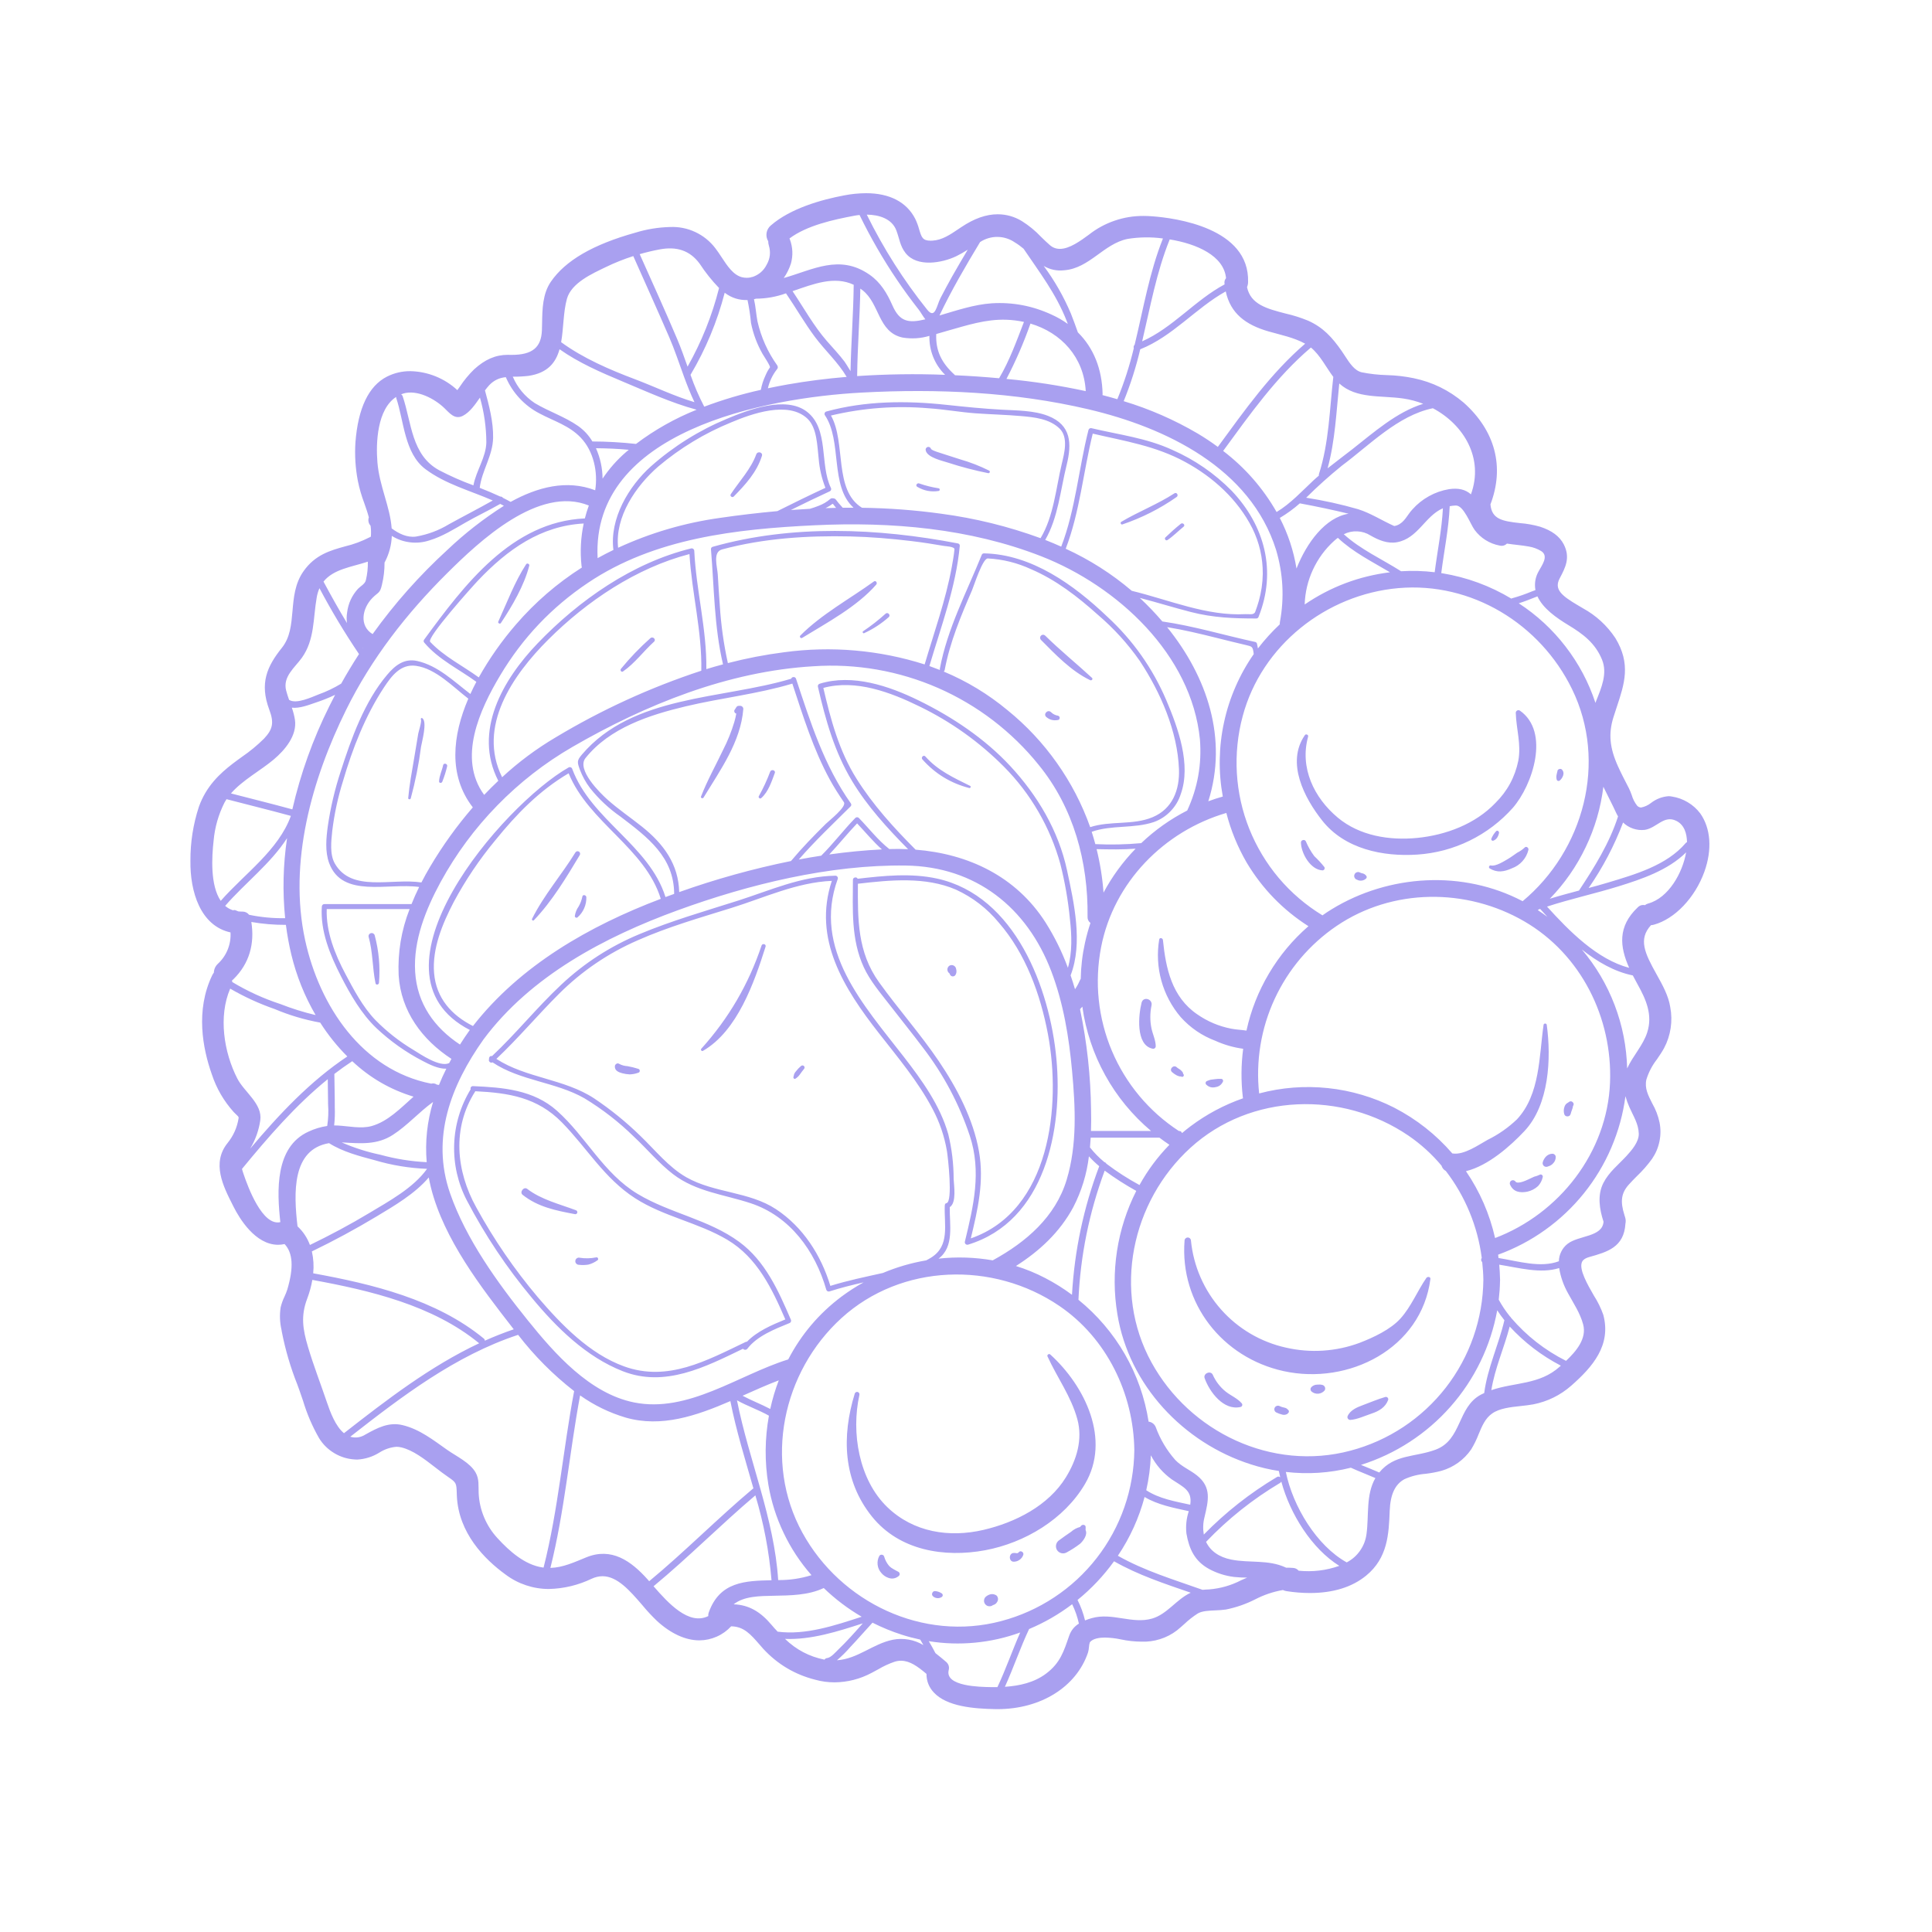 <svg xmlns="http://www.w3.org/2000/svg" xmlns:xlink="http://www.w3.org/1999/xlink" width="400" zoomAndPan="magnify" viewBox="0 0 300 300" height="400" preserveAspectRatio="xMidYMid meet" version="1.0"><defs><clipPath id="034c336371"><path d="M 29.398 30 L 265.648 30 L 265.648 265.5 L 29.398 265.5 Z M 29.398 30 " clip-rule="nonzero"/></clipPath></defs><g clip-path="url(#034c336371)"><path fill="#a9a0f0" d="M 182.699 77.18 C 180.102 78.996 177.297 80.41 174.293 81.43 C 174.172 81.461 174.082 81.418 174.035 81.301 C 173.984 81.184 174.016 81.09 174.121 81.023 C 176.809 79.426 179.73 78.316 182.363 76.605 C 182.727 76.367 183.059 76.945 182.699 77.18 Z M 240.254 181.168 C 240.359 181.121 240.465 181.086 240.574 181.055 C 240.789 180.973 240.977 180.848 241.133 180.684 C 241.426 180.402 241.57 180.059 241.574 179.652 C 241.57 179.516 241.52 179.398 241.422 179.305 C 241.324 179.207 241.207 179.156 241.07 179.152 C 240.707 179.16 240.387 179.285 240.117 179.531 C 239.848 179.793 239.66 180.109 239.555 180.473 C 239.531 180.57 239.531 180.668 239.555 180.766 C 239.582 180.863 239.633 180.949 239.703 181.023 C 239.777 181.094 239.859 181.145 239.961 181.168 C 240.059 181.195 240.156 181.195 240.254 181.168 Z M 183.348 81.34 C 182.523 82.004 181.727 82.715 180.965 83.449 C 180.75 83.652 181.031 84.031 181.281 83.863 C 182.188 83.254 182.945 82.465 183.793 81.781 C 184.105 81.527 183.66 81.086 183.348 81.34 Z M 243.887 172.98 C 243.941 172.746 244.035 172.523 244.109 172.297 C 244.164 172.164 244.203 172.023 244.23 171.883 C 244.254 171.797 244.25 171.781 244.215 171.836 C 244.238 171.785 244.262 171.734 244.293 171.684 C 244.402 171.488 244.375 171.309 244.215 171.152 C 244.059 170.992 243.879 170.965 243.684 171.074 C 243.637 171.105 243.59 171.133 243.547 171.168 C 243.508 171.195 243.484 171.211 243.469 171.227 C 243.441 171.238 243.406 171.258 243.348 171.293 C 243.137 171.438 243 171.633 242.926 171.879 C 242.801 172.242 242.789 172.609 242.891 172.98 C 242.965 173.227 243.129 173.352 243.387 173.352 C 243.645 173.352 243.812 173.227 243.887 172.98 Z M 235.336 183.488 C 235.266 183.379 235.168 183.309 235.039 183.277 C 234.914 183.246 234.793 183.262 234.68 183.328 C 234.566 183.395 234.492 183.492 234.457 183.617 C 234.422 183.746 234.434 183.867 234.496 183.98 C 235.008 185.102 236.027 185.254 237.145 185.047 C 237.785 184.906 238.348 184.613 238.832 184.172 C 239.199 183.773 239.438 183.312 239.551 182.785 C 239.586 182.645 239.547 182.531 239.434 182.441 C 239.32 182.355 239.199 182.348 239.074 182.418 C 238.801 182.547 238.516 182.648 238.219 182.719 C 237.891 182.859 237.578 183.004 237.262 183.164 C 236.941 183.324 235.645 183.898 235.336 183.488 Z M 118.254 146.824 C 116.25 152.812 113.137 158.148 108.906 162.836 C 108.824 162.926 108.82 163.02 108.895 163.113 C 108.969 163.211 109.059 163.23 109.164 163.172 C 114.516 160.078 117.117 152.555 118.879 146.996 C 119.004 146.598 118.387 146.43 118.254 146.824 Z M 99.113 165.969 C 98.562 165.793 98 165.652 97.426 165.551 C 96.973 165.527 96.547 165.41 96.145 165.195 C 95.855 164.98 95.48 165.277 95.473 165.582 C 95.449 166.25 96.055 166.5 96.605 166.648 C 96.992 166.754 97.383 166.812 97.785 166.832 C 98.238 166.816 98.684 166.73 99.113 166.574 C 99.266 166.531 99.34 166.43 99.34 166.273 C 99.34 166.117 99.266 166.016 99.113 165.969 Z M 124.387 165.523 C 124.098 165.766 123.84 166.035 123.609 166.336 C 123.488 166.465 123.391 166.609 123.32 166.773 C 123.281 166.934 123.238 167.094 123.199 167.254 C 123.16 167.418 123.355 167.613 123.516 167.496 C 123.766 167.336 123.98 167.141 124.16 166.902 C 124.375 166.59 124.605 166.281 124.848 165.984 C 124.906 165.922 124.934 165.844 124.934 165.758 C 124.934 165.672 124.898 165.594 124.84 165.535 C 124.777 165.473 124.703 165.441 124.613 165.438 C 124.527 165.438 124.453 165.465 124.387 165.523 Z M 89.867 196.395 C 90.367 196.457 90.863 196.445 91.359 196.367 C 91.867 196.234 92.336 196.016 92.762 195.707 C 92.883 195.633 92.918 195.527 92.859 195.395 C 92.805 195.262 92.707 195.211 92.566 195.246 C 91.719 195.418 90.867 195.434 90.016 195.301 C 89.855 195.262 89.711 195.289 89.574 195.383 C 89.438 195.477 89.359 195.602 89.34 195.766 C 89.316 195.93 89.359 196.07 89.465 196.195 C 89.57 196.32 89.703 196.387 89.867 196.395 Z M 234.91 125.445 C 237.98 121.918 240.742 113.641 235.992 110.332 C 235.926 110.297 235.855 110.277 235.785 110.277 C 235.711 110.277 235.641 110.297 235.574 110.332 C 235.512 110.371 235.461 110.422 235.422 110.484 C 235.387 110.547 235.367 110.617 235.367 110.691 C 235.449 113.258 236.238 115.523 235.762 118.125 C 235.238 120.672 234.055 122.859 232.203 124.688 C 229.078 127.961 224.512 129.668 220.086 130.109 C 215.773 130.539 211.129 129.797 207.73 126.961 C 204.02 123.863 201.797 119.199 203.121 114.398 C 203.16 114.238 203.102 114.129 202.953 114.066 C 202.805 114.004 202.688 114.043 202.602 114.18 C 199.68 118.434 202.531 123.906 205.32 127.426 C 208.809 131.832 214.734 133.055 220.086 132.699 C 221.496 132.605 222.887 132.375 224.254 132.012 C 225.621 131.645 226.941 131.152 228.211 130.531 C 229.484 129.906 230.684 129.168 231.809 128.312 C 232.938 127.457 233.969 126.5 234.91 125.445 Z M 147.551 151.387 C 147.594 151.457 147.652 151.512 147.723 151.555 C 147.797 151.594 147.875 151.613 147.957 151.613 C 148.039 151.613 148.117 151.594 148.191 151.555 C 148.262 151.512 148.32 151.457 148.363 151.387 C 148.461 151.23 148.512 151.062 148.516 150.879 C 148.523 150.824 148.523 150.773 148.516 150.719 C 148.52 150.758 148.449 150.285 148.473 150.539 C 148.469 150.418 148.438 150.305 148.375 150.199 C 148.312 150.094 148.227 150.012 148.121 149.949 C 148.016 149.891 147.902 149.859 147.781 149.859 C 147.656 149.855 147.543 149.887 147.438 149.945 C 147.336 150.012 147.254 150.098 147.195 150.203 C 147.137 150.309 147.109 150.422 147.109 150.543 C 147.109 150.664 147.137 150.777 147.195 150.883 C 147.25 150.992 147.332 151.078 147.434 151.145 C 147.461 151.23 147.5 151.312 147.551 151.387 Z M 204.082 132.941 C 203.547 132.223 203.109 131.453 202.766 130.629 C 202.66 130.453 202.508 130.395 202.312 130.449 C 202.113 130.5 202.016 130.629 202.008 130.832 C 202.043 132.5 203.48 135.062 205.352 135.152 C 205.414 135.152 205.473 135.137 205.523 135.105 C 205.578 135.074 205.621 135.031 205.648 134.98 C 205.68 134.926 205.695 134.867 205.695 134.809 C 205.695 134.746 205.68 134.688 205.648 134.637 C 205.168 134.031 204.645 133.469 204.082 132.941 Z M 232.305 129.082 C 231.984 129.426 231.742 129.812 231.57 130.25 C 231.547 130.34 231.566 130.418 231.633 130.484 C 231.699 130.551 231.777 130.57 231.871 130.547 C 232.113 130.457 232.309 130.309 232.461 130.094 C 232.613 129.867 232.715 129.621 232.762 129.348 C 232.828 129.102 232.48 128.855 232.305 129.082 Z M 211.641 135.633 C 211.484 135.609 211.336 135.566 211.191 135.492 C 211.035 135.402 210.867 135.383 210.695 135.441 C 210.52 135.5 210.398 135.613 210.328 135.781 C 210.254 135.953 210.258 136.117 210.34 136.285 C 210.418 136.449 210.547 136.555 210.723 136.605 C 210.957 136.73 211.203 136.773 211.465 136.734 C 211.723 136.699 211.949 136.59 212.137 136.406 C 212.195 136.348 212.223 136.273 212.223 136.191 C 212.223 136.109 212.195 136.035 212.137 135.977 C 212.008 135.809 211.844 135.695 211.641 135.633 Z M 117.434 70.547 C 116.602 72.844 114.801 74.727 113.473 76.742 C 113.285 77.027 113.703 77.336 113.934 77.102 C 115.758 75.242 117.512 73.332 118.312 70.789 C 118.492 70.223 117.633 70.004 117.434 70.547 Z M 68.676 121.391 C 68.988 120.609 69.242 119.809 69.434 118.988 C 69.527 118.582 68.895 118.41 68.809 118.816 C 68.637 119.656 68.215 120.465 68.176 121.324 C 68.164 121.629 68.574 121.637 68.676 121.391 Z M 64.297 117.809 C 63.953 119.84 63.57 121.863 63.387 123.918 C 63.363 124.152 63.719 124.18 63.781 123.973 C 64.5 121.336 65.031 118.668 65.379 115.961 C 65.508 115.172 66.391 112.074 65.566 111.512 C 65.434 111.418 65.293 111.594 65.359 111.719 C 65.516 112.02 65.012 113.551 64.945 113.914 C 64.727 115.211 64.516 116.512 64.297 117.809 Z M 236.738 131.617 C 236.391 131.941 236.004 132.203 235.582 132.414 C 235.121 132.727 234.688 133.062 234.211 133.344 C 233.617 133.695 232.254 134.566 231.527 134.391 C 231.387 134.355 231.289 134.406 231.23 134.539 C 231.176 134.672 231.207 134.777 231.332 134.855 C 232.48 135.551 233.535 135.383 234.754 134.836 C 235.398 134.605 235.949 134.234 236.406 133.727 C 236.863 133.215 237.172 132.629 237.332 131.965 C 237.414 131.645 236.977 131.328 236.738 131.617 Z M 58.312 152.688 C 58.379 153.008 58.828 152.906 58.848 152.613 C 59.055 150.113 58.832 147.648 58.18 145.227 C 58.141 145.098 58.062 145.004 57.949 144.941 C 57.832 144.879 57.711 144.867 57.586 144.898 C 57.461 144.934 57.363 145.008 57.297 145.121 C 57.23 145.234 57.211 145.355 57.242 145.484 C 57.91 147.844 57.812 150.301 58.312 152.688 Z M 242.211 121.188 C 242.613 120.844 243.004 120.109 242.625 119.605 C 242.512 119.422 242.352 119.355 242.141 119.41 C 241.93 119.469 241.824 119.605 241.824 119.824 L 241.824 119.828 C 241.816 119.863 241.805 119.895 241.789 119.93 C 241.758 120.039 241.73 120.148 241.715 120.262 C 241.652 120.527 241.652 120.793 241.723 121.055 C 241.738 121.105 241.762 121.148 241.801 121.184 C 241.836 121.223 241.879 121.246 241.93 121.258 C 241.98 121.273 242.031 121.273 242.082 121.258 C 242.133 121.246 242.176 121.223 242.211 121.188 Z M 200.051 218.945 C 199.965 218.859 199.871 218.777 199.777 218.703 C 199.645 218.633 199.508 218.582 199.359 218.559 C 199.137 218.516 198.926 218.445 198.719 218.348 C 198.586 218.273 198.445 218.258 198.297 218.297 C 198.148 218.336 198.035 218.418 197.957 218.547 C 197.879 218.684 197.859 218.824 197.898 218.973 C 197.938 219.121 198.023 219.234 198.156 219.312 C 198.445 219.457 198.746 219.57 199.059 219.648 C 199.254 219.707 199.453 219.711 199.652 219.66 C 199.719 219.637 199.789 219.609 199.855 219.578 C 199.855 219.578 200.152 219.328 199.984 219.457 C 200.074 219.402 200.125 219.32 200.141 219.219 C 200.152 219.113 200.125 219.023 200.051 218.945 Z M 215.109 216.922 C 213.918 217.266 212.785 217.762 211.625 218.188 C 210.715 218.52 209.633 218.98 209.246 219.922 C 209.207 220.066 209.23 220.195 209.32 220.312 C 209.41 220.426 209.527 220.484 209.676 220.484 C 210.75 220.414 211.941 219.844 212.965 219.504 C 214.109 219.125 215.121 218.547 215.559 217.371 C 215.578 217.309 215.574 217.246 215.559 217.184 C 215.543 217.117 215.512 217.066 215.465 217.02 C 215.418 216.973 215.363 216.941 215.301 216.922 C 215.238 216.906 215.176 216.906 215.109 216.922 Z M 205.359 215.055 C 205.102 214.988 204.844 214.973 204.582 215.004 C 204.215 215 203.898 215.125 203.633 215.383 C 203.543 215.477 203.496 215.586 203.496 215.719 C 203.496 215.848 203.543 215.961 203.633 216.055 C 203.781 216.184 203.945 216.281 204.129 216.344 C 204.316 216.402 204.504 216.426 204.699 216.414 C 204.895 216.398 205.078 216.344 205.254 216.254 C 205.426 216.164 205.574 216.043 205.699 215.895 C 205.742 215.816 205.766 215.734 205.773 215.648 C 205.777 215.559 205.766 215.473 205.73 215.391 C 205.699 215.312 205.648 215.242 205.582 215.18 C 205.516 215.121 205.441 215.082 205.359 215.055 Z M 77.793 96.719 C 79.543 94.086 81.383 90.941 82.18 87.855 C 82.215 87.703 82.16 87.598 82.02 87.539 C 81.875 87.477 81.762 87.512 81.68 87.645 C 79.934 90.328 78.719 93.574 77.391 96.484 C 77.32 96.617 77.348 96.719 77.48 96.797 C 77.609 96.871 77.715 96.844 77.793 96.719 Z M 199.301 212.902 C 209.426 215.133 220.723 209.398 222.113 198.602 C 222.16 198.242 221.656 198.191 221.488 198.434 C 220.074 200.484 219.141 202.875 217.469 204.734 C 215.926 206.449 213.254 207.691 211.125 208.512 C 209.301 209.191 207.414 209.594 205.469 209.723 C 203.523 209.852 201.602 209.695 199.699 209.262 C 198.73 209.051 197.785 208.762 196.859 208.398 C 195.938 208.039 195.047 207.605 194.191 207.105 C 193.336 206.602 192.523 206.035 191.754 205.406 C 190.988 204.777 190.277 204.09 189.617 203.348 C 188.957 202.605 188.359 201.816 187.824 200.98 C 187.289 200.145 186.824 199.273 186.426 198.363 C 186.027 197.457 185.703 196.52 185.453 195.559 C 185.203 194.602 185.027 193.625 184.93 192.637 C 184.926 192.504 184.875 192.391 184.781 192.297 C 184.684 192.207 184.566 192.16 184.434 192.16 C 184.301 192.16 184.188 192.207 184.09 192.297 C 183.992 192.391 183.941 192.504 183.938 192.637 C 183.18 202.391 189.809 210.812 199.301 212.902 Z M 188.75 168.809 C 189.27 168.73 189.648 168.453 189.883 167.984 C 189.91 167.934 189.922 167.887 189.922 167.832 C 189.922 167.777 189.91 167.727 189.883 167.68 C 189.855 167.633 189.816 167.594 189.773 167.566 C 189.727 167.539 189.676 167.527 189.621 167.527 C 189.262 167.512 188.902 167.531 188.547 167.586 C 188.379 167.621 188.199 167.625 188.027 167.652 C 187.832 167.703 187.641 167.766 187.453 167.844 C 187.395 167.859 187.348 167.891 187.305 167.934 C 187.262 167.977 187.23 168.027 187.215 168.086 C 187.199 168.148 187.199 168.207 187.215 168.266 C 187.23 168.324 187.262 168.375 187.305 168.418 C 187.715 168.812 188.195 168.941 188.75 168.809 Z M 134.117 150.168 C 132.141 145.863 132.422 141.246 132.441 136.625 C 132.449 136.422 132.551 136.301 132.746 136.258 C 132.941 136.211 133.086 136.277 133.18 136.453 C 137.25 135.98 141.488 135.543 145.527 136.43 C 157.621 139.094 163.02 153.422 164.039 164.43 C 165.055 175.352 162.309 189.625 150.309 193.273 C 150.238 193.289 150.172 193.289 150.105 193.27 C 150.039 193.254 149.98 193.219 149.93 193.168 C 149.883 193.121 149.848 193.062 149.828 192.996 C 149.812 192.93 149.812 192.859 149.828 192.793 C 151.164 187.262 152.438 181.934 150.582 176.34 C 148.93 171.398 146.52 166.863 143.352 162.727 C 141.66 160.477 139.891 158.293 138.172 156.07 C 136.742 154.219 135.094 152.305 134.117 150.168 Z M 136.504 152.535 C 139.488 156.688 142.902 160.527 145.77 164.766 C 148.605 168.957 151.133 173.77 152.02 178.812 C 152.836 183.457 151.832 187.812 150.746 192.297 C 163.109 188.004 164.812 171.68 162.723 160.578 C 161.559 154.406 159.27 148.07 155.098 143.27 C 153.266 141.051 151.043 139.34 148.43 138.137 C 143.672 136.098 138.234 136.645 133.215 137.227 C 133.188 142.738 133.121 147.824 136.504 152.535 Z M 89.266 188.531 C 89.348 188.551 89.426 188.539 89.496 188.496 C 89.57 188.453 89.617 188.391 89.641 188.312 C 89.664 188.23 89.652 188.152 89.613 188.078 C 89.574 188.004 89.512 187.953 89.434 187.926 C 86.898 186.973 84.035 186.281 81.867 184.609 C 81.336 184.203 80.633 185.121 81.152 185.531 C 83.559 187.441 86.332 187.973 89.266 188.531 Z M 73.086 169.137 C 73.066 169.082 73.059 169.023 73.066 168.961 C 73.074 168.902 73.098 168.848 73.133 168.797 C 73.168 168.75 73.215 168.711 73.27 168.688 C 73.324 168.66 73.383 168.648 73.441 168.652 C 78.109 168.855 82.832 169.219 86.484 172.477 C 91.012 176.512 93.688 182.188 99.02 185.395 C 104.051 188.418 110.027 189.336 114.805 192.852 C 118.82 195.805 120.883 200.445 122.793 204.891 C 122.852 205 122.855 205.113 122.809 205.23 C 122.762 205.348 122.68 205.422 122.559 205.461 C 120.324 206.375 117.555 207.449 116.047 209.434 C 115.961 209.539 115.852 209.594 115.711 209.594 C 115.574 209.594 115.461 209.543 115.375 209.434 C 109.516 212.266 103.254 215.496 96.695 212.918 C 91.031 210.695 86.438 206.172 82.617 201.562 C 78.707 196.879 75.336 191.84 72.508 186.434 C 71.805 185.09 71.289 183.68 70.949 182.203 C 70.613 180.723 70.473 179.227 70.523 177.711 C 70.574 176.195 70.816 174.711 71.25 173.258 C 71.684 171.805 72.297 170.434 73.086 169.137 Z M 73.957 187.488 C 76.68 192.461 79.867 197.109 83.523 201.441 C 87.16 205.684 91.527 210.223 96.902 212.168 C 103.688 214.629 109.75 211.262 115.777 208.383 C 115.84 208.348 115.91 208.336 115.984 208.344 C 117.574 206.707 119.855 205.734 121.945 204.879 C 119.891 200.117 117.578 195.266 112.938 192.512 C 108.414 189.828 103.051 188.914 98.629 186.066 C 93.82 182.973 91.16 178.266 87.25 174.285 C 83.438 170.395 78.977 169.695 73.797 169.445 C 73.789 169.461 73.789 169.477 73.777 169.496 C 70.176 175.16 70.816 181.84 73.957 187.488 Z M 190.301 216.066 C 189.434 215.355 188.773 214.492 188.316 213.469 C 187.984 212.762 186.797 213.266 187.055 214 C 187.801 216.125 190.016 219.102 192.652 218.469 C 192.711 218.453 192.762 218.422 192.805 218.379 C 192.844 218.336 192.875 218.285 192.891 218.227 C 192.906 218.168 192.906 218.109 192.891 218.047 C 192.875 217.988 192.848 217.938 192.805 217.895 C 192.125 217.109 191.098 216.707 190.301 216.066 Z M 168.469 230.445 C 172.539 223.543 168.48 215.23 163.105 210.34 C 162.992 210.23 162.871 210.227 162.746 210.32 C 162.625 210.414 162.598 210.531 162.676 210.668 C 164.18 213.945 166.332 216.852 167.289 220.367 C 168.152 223.531 167.176 226.688 165.52 229.383 C 162.793 233.824 157.641 236.41 152.723 237.559 C 147.379 238.805 141.852 237.93 137.805 234.051 C 133.344 229.773 132.152 222.422 133.449 216.598 C 133.473 216.496 133.457 216.406 133.406 216.316 C 133.355 216.23 133.281 216.172 133.184 216.145 C 133.086 216.121 132.992 216.129 132.906 216.18 C 132.816 216.227 132.758 216.301 132.727 216.395 C 130.68 223.031 130.898 229.902 135.402 235.496 C 139.652 240.781 146.648 241.895 152.965 240.723 C 159.129 239.574 165.25 235.914 168.469 230.445 Z M 114.934 109.602 C 114.863 109.602 114.793 109.602 114.723 109.602 C 114.547 109.602 114.418 109.676 114.328 109.828 L 114.129 110.145 C 114.023 110.258 113.988 110.387 114.035 110.535 C 114.082 110.684 114.18 110.773 114.332 110.805 C 114.254 111.246 114.148 111.684 114.023 112.117 C 113.574 113.613 112.992 115.059 112.277 116.453 C 111.125 118.875 109.824 121.18 108.852 123.688 C 108.762 123.918 109.121 124.051 109.242 123.852 C 111.832 119.586 115.016 115.223 115.422 110.086 C 115.422 109.953 115.371 109.836 115.277 109.742 C 115.184 109.648 115.07 109.602 114.934 109.602 Z M 119.586 119.84 C 119.098 121.145 118.516 122.402 117.836 123.621 C 117.77 123.742 117.793 123.848 117.902 123.93 C 118.012 124.016 118.117 124.012 118.219 123.914 C 119.316 122.938 119.809 121.375 120.309 120.039 C 120.48 119.586 119.754 119.391 119.586 119.84 Z M 89.258 142.242 C 89.258 142.289 89.27 142.332 89.293 142.375 C 89.316 142.414 89.352 142.445 89.391 142.469 C 89.43 142.492 89.477 142.504 89.523 142.504 C 89.57 142.504 89.613 142.492 89.652 142.469 C 90.113 142.074 90.465 141.598 90.707 141.043 C 90.953 140.488 91.062 139.91 91.047 139.305 C 91.012 138.98 90.5 138.844 90.43 139.219 C 90.32 139.754 90.133 140.262 89.863 140.738 C 89.539 141.191 89.34 141.691 89.258 142.242 Z M 145.188 247.062 C 144.984 247.066 144.844 247.164 144.766 247.352 C 144.688 247.543 144.719 247.711 144.859 247.859 C 145.047 248.031 145.266 248.133 145.52 248.156 C 145.773 248.18 146.008 248.125 146.223 247.988 C 146.273 247.961 146.312 247.918 146.34 247.867 C 146.371 247.816 146.387 247.762 146.387 247.703 C 146.387 247.645 146.371 247.586 146.34 247.535 C 146.312 247.484 146.273 247.445 146.223 247.414 C 145.91 247.207 145.562 247.09 145.188 247.062 Z M 143.691 117.465 C 143.414 117.148 142.957 117.609 143.23 117.922 C 145.203 120.141 147.629 121.621 150.5 122.363 C 150.695 122.418 150.832 122.125 150.641 122.031 C 148.094 120.77 145.613 119.637 143.691 117.465 Z M 182.672 166.957 C 182.801 167.027 182.938 167.078 183.082 167.121 C 183.16 167.148 183.246 167.16 183.332 167.156 C 183.355 167.156 183.379 167.152 183.398 167.148 C 183.402 167.156 183.414 167.168 183.441 167.184 C 183.652 167.309 183.93 167.055 183.789 166.836 C 183.785 166.797 183.762 166.773 183.723 166.766 C 183.715 166.672 183.691 166.582 183.645 166.5 C 183.566 166.383 183.469 166.281 183.363 166.188 C 183.18 166.008 182.922 165.91 182.73 165.73 C 182.246 165.254 181.488 166.012 181.988 166.473 C 182.199 166.66 182.426 166.82 182.672 166.957 Z M 149.113 71.332 C 148.23 71.027 147.324 70.781 146.438 70.473 C 146.125 70.363 144.652 69.957 144.562 69.691 C 144.527 69.582 144.461 69.5 144.359 69.445 C 144.258 69.391 144.152 69.379 144.043 69.406 C 143.934 69.438 143.848 69.504 143.789 69.602 C 143.73 69.699 143.715 69.805 143.742 69.918 C 143.953 71.062 146.402 71.562 147.254 71.852 C 149.281 72.512 151.34 73.047 153.43 73.469 C 153.551 73.496 153.633 73.453 153.68 73.344 C 153.727 73.23 153.699 73.141 153.598 73.078 C 152.156 72.359 150.664 71.777 149.113 71.332 Z M 179.461 162.469 C 179.465 161.543 178.992 160.598 178.801 159.695 C 178.559 158.5 178.562 157.305 178.809 156.113 C 179.012 155.109 177.523 154.68 177.266 155.688 C 176.793 157.539 176.297 162.285 178.973 162.84 C 179.094 162.871 179.207 162.852 179.305 162.773 C 179.406 162.695 179.457 162.594 179.461 162.469 Z M 145.766 75.824 C 144.738 75.668 143.73 75.418 142.75 75.074 C 142.402 74.926 142.09 75.41 142.441 75.598 C 143.473 76.211 144.582 76.422 145.766 76.234 C 145.867 76.203 145.918 76.133 145.918 76.027 C 145.918 75.922 145.867 75.852 145.766 75.824 Z M 139.512 244.074 C 139.254 243.957 138.984 243.789 138.734 243.652 C 138.488 243.523 138.27 243.363 138.074 243.172 C 137.711 242.738 137.449 242.254 137.293 241.711 C 137.238 241.539 137.125 241.441 136.945 241.418 C 136.766 241.395 136.629 241.461 136.535 241.613 C 136.309 242.039 136.223 242.492 136.277 242.969 C 136.332 243.449 136.52 243.867 136.836 244.23 C 137.148 244.613 137.539 244.879 138.012 245.031 C 138.559 245.203 139.059 245.109 139.512 244.758 C 139.57 244.723 139.617 244.672 139.652 244.613 C 139.688 244.551 139.703 244.488 139.703 244.418 C 139.703 244.348 139.688 244.281 139.652 244.223 C 139.617 244.16 139.57 244.113 139.512 244.074 Z M 100.996 99.09 C 99.348 100.555 97.824 102.141 96.426 103.848 C 96.242 104.062 96.48 104.441 96.742 104.262 C 98.59 102.984 99.902 101.141 101.555 99.645 C 101.938 99.301 101.383 98.762 100.996 99.09 Z M 158.207 241.012 C 158.145 241.109 158.055 241.164 157.941 241.184 C 157.988 241.184 157.977 241.184 157.902 241.188 C 157.957 241.203 157.945 241.199 157.871 241.18 C 157.738 241.152 157.602 241.141 157.465 241.145 C 156.586 241.113 156.594 242.562 157.465 242.5 C 157.793 242.488 158.09 242.379 158.352 242.184 C 158.617 241.984 158.801 241.727 158.902 241.414 C 159.012 241.031 158.484 240.688 158.207 241.012 Z M 136.07 90.766 C 136.281 90.52 135.996 90.074 135.699 90.289 C 131.938 93.004 127.555 95.383 124.277 98.684 C 124.188 98.781 124.184 98.883 124.262 98.988 C 124.344 99.094 124.445 99.113 124.562 99.051 C 128.418 96.688 133.07 94.211 136.07 90.766 Z M 82.906 142.891 C 85.727 139.945 87.945 136.246 90.035 132.762 C 90.086 132.668 90.098 132.566 90.066 132.465 C 90.039 132.363 89.98 132.285 89.887 132.23 C 89.793 132.176 89.695 132.164 89.594 132.188 C 89.488 132.215 89.41 132.27 89.352 132.363 C 87.215 135.832 84.438 139.016 82.621 142.668 C 82.531 142.848 82.758 143.047 82.906 142.891 Z M 137.5 95.305 C 136.41 96.289 135.258 97.191 134.039 98.008 C 133.945 98.066 133.926 98.145 133.98 98.242 C 134.039 98.336 134.113 98.359 134.211 98.305 C 135.602 97.664 136.867 96.836 138.012 95.82 C 138.352 95.492 137.836 94.977 137.5 95.305 Z M 154.516 247.637 C 154.676 247.695 154.648 247.688 154.445 247.602 C 154.25 247.531 154.051 247.516 153.844 247.551 C 153.547 247.617 153.281 247.754 153.055 247.957 C 152.891 248.117 152.809 248.309 152.801 248.535 C 152.789 248.758 152.859 248.957 153.008 249.129 C 153.156 249.297 153.344 249.395 153.566 249.418 C 153.793 249.441 153.992 249.383 154.172 249.246 C 154.188 249.238 154.211 249.234 154.234 249.223 C 154.5 249.148 154.699 248.992 154.832 248.754 C 154.93 248.605 154.977 248.445 154.969 248.266 C 154.957 248.086 154.898 247.93 154.781 247.789 C 154.707 247.715 154.617 247.664 154.516 247.637 Z M 168.578 237.156 C 168.613 236.73 168.047 236.664 167.844 236.957 C 167.812 237.012 167.77 237.062 167.719 237.105 C 167.184 237.246 166.711 237.504 166.297 237.871 C 165.695 238.281 165.09 238.699 164.512 239.133 C 164.383 239.211 164.277 239.309 164.191 239.426 C 164.102 239.543 164.039 239.672 164.004 239.816 C 163.965 239.957 163.957 240.102 163.977 240.246 C 163.992 240.391 164.039 240.527 164.109 240.656 C 164.184 240.785 164.281 240.891 164.398 240.98 C 164.516 241.07 164.648 241.133 164.789 241.172 C 164.934 241.207 165.078 241.219 165.223 241.199 C 165.371 241.176 165.508 241.129 165.633 241.059 C 166.363 240.664 167.059 240.215 167.715 239.715 C 168.227 239.246 168.914 238.309 168.57 237.59 C 168.562 237.445 168.566 237.301 168.578 237.156 Z M 164.297 111.137 C 163.871 111.07 163.504 110.883 163.195 110.578 C 162.703 110.113 161.957 110.855 162.453 111.324 C 162.961 111.762 163.543 111.926 164.207 111.812 C 164.379 111.809 164.488 111.727 164.539 111.562 C 164.562 111.469 164.555 111.383 164.508 111.301 C 164.461 111.219 164.391 111.164 164.297 111.137 Z M 162.289 98.691 C 162.199 98.605 162.09 98.562 161.965 98.566 C 161.836 98.566 161.73 98.613 161.641 98.703 C 161.551 98.793 161.508 98.898 161.504 99.023 C 161.504 99.148 161.543 99.258 161.629 99.352 C 163.918 101.652 166.312 104.188 169.277 105.617 C 169.504 105.73 169.762 105.441 169.559 105.254 C 167.156 103.035 164.621 100.988 162.289 98.691 Z M 264.656 135.359 C 263.207 139.391 260.062 142.695 256.828 143.582 C 256.68 143.625 256.523 143.648 256.367 143.66 C 254.363 145.848 255.398 148.008 257.223 151.277 C 258.141 152.922 259.086 154.621 259.355 156.383 C 259.562 157.469 259.582 158.555 259.418 159.648 C 259.254 160.742 258.914 161.777 258.395 162.754 C 258.082 163.328 257.695 163.898 257.297 164.48 C 256.551 165.434 256 166.488 255.645 167.645 C 255.355 168.98 255.914 170.07 256.555 171.328 C 257.094 172.262 257.473 173.254 257.695 174.305 C 257.887 175.281 257.883 176.258 257.68 177.234 C 257.48 178.211 257.098 179.109 256.539 179.934 C 255.832 180.91 255.043 181.809 254.172 182.637 C 253.75 183.062 253.324 183.488 252.922 183.941 C 251.746 185.258 251.562 186.543 252.242 188.676 C 252.258 188.711 252.367 189.086 252.367 189.09 C 252.453 189.395 252.461 189.699 252.395 190.008 C 252.184 193.676 249.562 194.41 246.789 195.188 C 245.859 195.449 245.691 195.863 245.637 195.996 C 245.172 197.137 246.516 199.477 247.5 201.184 C 248.102 202.121 248.59 203.117 248.961 204.168 C 250.219 208.887 247.309 212.246 243.977 215.172 C 242.273 216.66 240.312 217.625 238.094 218.066 C 237.5 218.176 236.844 218.25 236.168 218.324 C 234.539 218.5 232.855 218.684 231.723 219.469 C 230.633 220.219 230.133 221.426 229.602 222.699 C 229.285 223.527 228.898 224.316 228.438 225.07 C 227.887 225.871 227.215 226.555 226.426 227.125 C 225.637 227.691 224.773 228.113 223.84 228.383 C 223.035 228.598 222.219 228.75 221.395 228.848 C 220.238 228.938 219.129 229.215 218.074 229.691 C 216.617 230.492 215.895 232.051 215.793 234.59 C 215.652 238.18 215.504 241.895 212.137 244.66 C 209.945 246.453 207.004 247.363 203.387 247.363 C 202.176 247.359 200.977 247.262 199.781 247.074 C 199.582 247.043 199.391 246.984 199.207 246.898 C 197.691 247.16 196.254 247.648 194.891 248.355 C 193.449 249.086 191.938 249.609 190.359 249.926 C 189.812 250 189.262 250.043 188.711 250.059 C 187.691 250.102 186.641 250.145 185.973 250.551 C 185.23 251.027 184.539 251.574 183.895 252.184 C 183.52 252.516 183.145 252.852 182.742 253.176 C 181.953 253.777 181.086 254.227 180.141 254.523 C 179.191 254.824 178.223 254.953 177.23 254.914 C 176.16 254.906 175.098 254.789 174.051 254.566 C 173.234 254.391 172.41 254.297 171.578 254.281 C 170.773 254.281 169.711 254.41 169.234 255.008 C 169.156 255.242 169.113 255.484 169.098 255.734 C 169.078 256.039 169.023 256.336 168.938 256.629 C 167.125 261.953 161.609 265.395 154.887 265.395 L 154.555 265.391 C 151.168 265.332 147.02 264.984 145.004 262.809 C 144.242 261.996 143.863 261.035 143.863 259.922 C 142.477 258.746 141.273 257.879 139.898 257.879 C 139.57 257.879 139.246 257.93 138.934 258.027 C 138.027 258.336 137.168 258.734 136.348 259.223 C 136.02 259.402 135.695 259.582 135.355 259.758 C 133.551 260.719 131.625 261.215 129.578 261.234 C 128.559 261.234 127.559 261.098 126.578 260.824 C 123.41 260.02 120.719 258.414 118.5 256.008 L 118.023 255.461 C 116.523 253.73 115.523 252.578 113.535 252.531 C 112.898 253.219 112.156 253.754 111.297 254.133 C 110.441 254.512 109.547 254.707 108.609 254.715 C 106.445 254.715 104.164 253.668 102.008 251.691 C 101.203 250.918 100.445 250.102 99.738 249.242 C 97.836 247.035 95.867 244.754 93.559 244.754 C 92.98 244.762 92.434 244.887 91.91 245.129 C 89.801 246.141 87.574 246.68 85.234 246.738 C 84.023 246.738 82.844 246.547 81.691 246.164 C 80.543 245.781 79.48 245.227 78.512 244.5 C 75.207 242.105 71.211 238.043 70.941 232.309 L 70.922 231.762 C 70.867 230.324 70.863 230.207 69.582 229.34 C 68.93 228.898 68.266 228.383 67.582 227.855 C 65.887 226.543 64.133 225.188 62.336 224.754 C 62.082 224.691 61.824 224.66 61.562 224.656 C 60.605 224.738 59.723 225.039 58.91 225.555 C 57.859 226.207 56.719 226.566 55.488 226.641 C 55.355 226.641 55.223 226.637 55.09 226.625 C 53.953 226.559 52.895 226.234 51.918 225.652 C 50.938 225.066 50.148 224.293 49.551 223.324 C 48.492 221.477 47.66 219.535 47.051 217.496 C 46.867 216.949 46.684 216.406 46.488 215.867 L 46.164 214.977 C 45.113 212.332 44.312 209.613 43.766 206.82 L 43.711 206.492 C 43.445 205.336 43.402 204.176 43.578 203.004 C 43.723 202.418 43.922 201.852 44.188 201.309 C 44.355 200.953 44.5 200.586 44.621 200.211 C 45.621 196.812 45.484 194.559 44.188 193.176 C 43.859 193.25 43.523 193.289 43.184 193.289 C 39.633 193.289 37.176 189.18 36.285 187.414 L 36.113 187.074 C 34.648 184.18 32.828 180.574 35.355 177.465 C 36.25 176.348 36.812 175.086 37.043 173.672 C 37.074 173.453 37.066 173.422 36.691 173.074 C 36.566 172.961 36.434 172.836 36.305 172.695 C 34.754 170.973 33.613 169.008 32.887 166.805 C 31.473 162.801 30.332 156.883 32.953 151.438 C 33.023 151.293 33.109 151.16 33.207 151.031 C 33.23 150.488 33.441 150.027 33.836 149.652 C 34.512 149.027 35.02 148.289 35.363 147.438 C 35.703 146.586 35.848 145.703 35.793 144.785 C 31.117 143.762 29.5 138.449 29.57 133.664 C 29.555 130.809 29.988 128.02 30.875 125.301 C 32.016 122.066 34.168 120.094 36.125 118.59 C 36.586 118.234 37.062 117.891 37.543 117.543 C 38.785 116.695 39.941 115.742 41.012 114.68 C 42.387 113.207 42.566 112.199 41.809 110.184 C 40.293 106.125 41.434 103.508 43.766 100.598 C 45.059 98.988 45.23 97 45.418 94.891 C 45.598 92.785 45.789 90.609 47.125 88.707 C 48.93 86.137 51.289 85.48 53.57 84.844 C 54.887 84.531 56.148 84.066 57.355 83.449 C 57.43 83.402 57.508 83.367 57.586 83.332 C 57.637 82.762 57.621 82.191 57.539 81.625 C 57.379 81.453 57.273 81.25 57.227 81.016 C 57.18 80.785 57.195 80.559 57.273 80.336 C 57.082 79.605 56.832 78.887 56.566 78.129 C 56.137 76.996 55.801 75.836 55.562 74.645 C 55.188 72.676 55.062 70.691 55.191 68.691 C 55.602 63.363 57.25 59.926 60.09 58.48 C 61.238 57.906 62.457 57.621 63.742 57.633 C 65.094 57.664 66.395 57.938 67.648 58.441 C 68.898 58.949 70.023 59.66 71.016 60.578 C 71.148 60.391 71.281 60.203 71.418 60.016 C 72.055 59.055 72.785 58.168 73.613 57.359 C 75.297 55.816 76.957 55.098 78.836 55.098 L 79.457 55.105 C 82.645 55.105 84.047 53.965 84.148 51.285 C 84.16 50.922 84.168 50.547 84.176 50.16 C 84.211 48.031 84.25 45.621 85.535 43.75 C 87.793 40.457 92.082 37.965 98.645 36.133 C 100.406 35.59 102.207 35.297 104.051 35.25 C 104.723 35.219 105.391 35.27 106.051 35.402 C 106.711 35.531 107.348 35.742 107.957 36.027 C 108.566 36.312 109.137 36.664 109.66 37.086 C 110.184 37.508 110.652 37.988 111.062 38.523 C 111.391 38.945 111.715 39.434 112.047 39.938 C 112.941 41.297 113.863 42.703 115.215 43.047 C 115.457 43.105 115.703 43.137 115.953 43.137 C 116.16 43.137 116.363 43.117 116.566 43.074 C 116.664 43.031 116.77 43.004 116.879 42.996 C 117.863 42.652 118.586 42.02 119.055 41.09 C 119.582 40.156 119.695 39.176 119.395 38.148 C 119.324 37.926 119.289 37.699 119.289 37.461 C 119.168 37.266 119.09 37.055 119.043 36.832 C 119 36.605 119 36.379 119.035 36.152 C 119.074 35.926 119.152 35.711 119.266 35.516 C 119.383 35.316 119.527 35.141 119.707 34.996 C 122.754 32.348 127.559 31.004 131.055 30.344 C 132.188 30.121 133.332 30.008 134.484 30 C 138.133 30 140.77 31.367 142.105 33.957 C 142.363 34.488 142.57 35.039 142.723 35.609 C 143.098 36.855 143.254 37.375 144.527 37.375 C 144.621 37.375 144.715 37.371 144.816 37.363 C 146.301 37.273 147.527 36.445 148.824 35.566 L 149.266 35.27 C 151.273 33.926 153.125 33.273 154.922 33.273 C 156.273 33.277 157.523 33.633 158.676 34.332 C 159.773 35.023 160.77 35.84 161.656 36.781 C 162.078 37.195 162.508 37.613 162.984 38.027 C 163.441 38.441 163.973 38.648 164.59 38.645 C 166.078 38.645 167.805 37.379 169.062 36.457 C 170.273 35.5 171.609 34.77 173.07 34.27 C 174.527 33.766 176.031 33.523 177.574 33.531 C 178.008 33.531 178.457 33.551 178.918 33.586 C 182.477 33.848 194.055 35.367 193.801 43.809 C 193.797 44.078 193.742 44.336 193.637 44.586 C 194.207 47.281 196.727 47.934 199.633 48.688 C 200.824 48.957 201.988 49.328 203.121 49.793 C 205.457 50.84 206.848 52.371 208.336 54.504 C 208.5 54.738 208.66 54.992 208.832 55.25 C 209.566 56.383 210.328 57.551 211.438 57.809 C 212.723 58.066 214.02 58.211 215.332 58.246 C 216.742 58.281 218.141 58.441 219.523 58.727 C 222.426 59.332 225.008 60.594 227.27 62.512 C 232.184 66.887 233.656 72.496 231.434 78.324 C 231.645 80.625 233.258 80.922 236.039 81.23 C 237.094 81.312 238.133 81.5 239.148 81.789 C 240.969 82.383 242.164 83.273 242.809 84.508 C 243.891 86.586 243.066 88.145 242.195 89.793 C 241.309 91.469 242.367 92.441 245.059 94.016 C 245.309 94.164 245.555 94.305 245.785 94.445 C 247.848 95.578 249.531 97.125 250.836 99.082 C 253.277 103.098 252.246 106.188 251.055 109.77 C 250.883 110.293 250.703 110.832 250.527 111.395 C 249.742 113.926 249.945 116.125 251.234 118.977 C 251.719 120.055 252.254 121.086 252.797 122.133 L 252.922 122.371 C 253.094 122.727 253.246 123.09 253.375 123.461 C 253.551 124.066 253.832 124.621 254.223 125.117 C 254.387 125.289 254.59 125.379 254.828 125.391 C 255.398 125.277 255.914 125.043 256.371 124.68 C 257.168 124.066 258.066 123.719 259.066 123.633 C 259.258 123.633 259.441 123.648 259.629 123.688 C 260.5 123.824 261.312 124.117 262.07 124.57 C 262.828 125.02 263.473 125.594 264.008 126.297 C 265.652 128.621 265.887 131.926 264.656 135.359 Z M 248.969 183.695 C 249.832 182 251.285 180.879 252.547 179.512 C 253.348 178.641 254.512 177.309 254.469 176.027 C 254.422 174.477 253.605 173.277 253.004 171.902 C 252.762 171.355 252.559 170.793 252.398 170.215 C 252.219 171.59 251.945 172.945 251.578 174.281 C 251.211 175.613 250.754 176.918 250.211 178.191 C 249.668 179.469 249.039 180.699 248.324 181.887 C 247.613 183.074 246.824 184.207 245.957 185.285 C 245.086 186.367 244.152 187.383 243.145 188.332 C 242.137 189.285 241.07 190.164 239.945 190.969 C 238.82 191.777 237.645 192.504 236.418 193.148 C 235.191 193.793 233.93 194.352 232.629 194.824 C 232.652 194.996 232.664 195.168 232.684 195.34 C 235.797 195.852 239.238 196.918 242.062 195.844 C 242.074 195.32 242.195 194.824 242.43 194.352 C 242.66 193.883 242.984 193.484 243.395 193.156 C 245.098 191.805 248.824 192.121 248.996 189.707 C 248.363 187.762 248.008 185.598 248.969 183.695 Z M 201.66 243.898 C 203.816 244.117 205.918 243.867 207.965 243.145 C 203.68 240.469 200.328 235.109 198.961 230.059 C 198.918 230.145 198.855 230.215 198.773 230.266 C 194.523 232.793 190.691 235.844 187.277 239.418 C 187.926 240.812 189.266 241.793 191.211 242.176 C 194.051 242.73 196.914 242.152 199.609 243.383 C 199.645 243.398 199.668 243.418 199.699 243.434 C 200.051 243.426 200.406 243.438 200.773 243.465 C 201.129 243.484 201.422 243.629 201.66 243.898 Z M 184.891 247.316 C 180.828 245.91 176.73 244.57 172.988 242.434 C 171.363 244.688 169.473 246.691 167.32 248.441 C 167.832 249.453 168.219 250.516 168.484 251.617 C 168.832 251.477 169.188 251.355 169.551 251.258 C 172.723 250.363 175.809 252.23 178.906 251.328 C 181.25 250.645 182.66 248.348 184.887 247.32 Z M 167.531 252.113 C 167.301 251.066 166.953 250.062 166.484 249.102 C 164.418 250.668 162.188 251.953 159.797 252.957 C 158.414 255.891 157.383 258.973 156.039 261.926 C 158.309 261.777 160.582 261.266 162.418 259.891 C 164.652 258.223 165.184 256.406 166.027 253.984 C 166.309 253.184 166.809 252.559 167.531 252.113 Z M 153.812 261.973 C 154.164 261.977 154.52 261.98 154.879 261.973 C 156.188 259.199 157.184 256.293 158.418 253.492 C 156.145 254.316 153.809 254.844 151.402 255.07 C 149 255.301 146.605 255.223 144.219 254.84 C 144.578 255.453 144.938 256.066 145.254 256.695 C 145.84 257.148 146.41 257.629 146.973 258.105 C 147.328 258.465 147.438 258.887 147.305 259.371 C 146.75 261.879 152.246 261.945 153.812 261.973 Z M 119.801 245.379 C 119.422 240.898 118.586 236.504 117.293 232.199 C 111.902 236.77 106.93 241.805 101.484 246.312 C 103.746 248.91 106.949 252.441 109.98 250.945 C 109.961 250.75 109.988 250.562 110.055 250.383 C 111.758 245.59 115.715 245.469 119.801 245.379 Z M 100.805 245.531 C 106.348 240.941 111.398 235.801 116.902 231.172 C 116.93 231.152 116.961 231.133 116.992 231.121 C 115.715 226.617 114.309 222.137 113.41 217.562 C 108.145 219.836 102.719 221.715 97.156 220.121 C 94.605 219.363 92.246 218.215 90.078 216.676 C 88.418 225.586 87.672 234.66 85.465 243.465 C 87.43 243.406 89.195 242.574 91.023 241.828 C 94.953 240.219 97.992 242.367 100.594 245.289 C 100.664 245.371 100.734 245.449 100.805 245.531 Z M 73.852 228.652 C 74.438 229.688 74.273 230.691 74.324 231.828 C 74.383 233.141 74.664 234.402 75.172 235.613 C 75.68 236.824 76.383 237.91 77.273 238.871 C 79.086 240.848 81.496 243.004 84.27 243.398 C 84.316 243.406 84.359 243.406 84.406 243.414 C 86.691 234.414 87.426 225.121 89.152 216.012 C 85.883 213.465 82.984 210.555 80.453 207.273 C 70.707 210.488 62.398 216.832 54.387 223.094 C 55.234 223.332 56.031 223.211 56.773 222.734 C 58.582 221.73 60.363 220.773 62.512 221.293 C 65.191 221.941 67.27 223.613 69.484 225.164 C 70.875 226.137 72.973 227.109 73.852 228.652 Z M 47.895 175.723 C 48.82 175.285 49.793 174.992 50.809 174.84 C 50.98 173.719 51.027 172.598 50.945 171.469 C 50.938 170.168 50.906 168.871 50.895 167.574 C 45.906 171.613 41.613 176.598 37.578 181.508 C 37.633 181.738 37.715 182.004 37.828 182.328 C 38.492 184.289 40.746 190.438 43.531 189.77 C 42.996 184.941 42.68 178.102 47.895 175.723 Z M 34.277 139.883 C 37.988 135.656 43.23 132.043 45.168 126.691 C 41.852 125.785 38.508 124.969 35.176 124.098 C 35.074 124.254 34.977 124.41 34.887 124.57 C 33.93 126.453 33.355 128.449 33.168 130.555 C 32.887 133.035 32.625 137.469 34.277 139.883 Z M 68.98 63.348 C 67.473 61.906 64.75 60.453 62.594 61.117 C 62.48 61.152 62.387 61.203 62.281 61.246 C 62.406 61.309 62.488 61.406 62.531 61.539 C 63.93 65.691 63.883 70.652 68.172 73.008 C 69.898 73.91 71.68 74.699 73.512 75.367 C 73.941 73.078 75.473 71.012 75.52 68.68 C 75.504 66.32 75.172 64.008 74.527 61.738 C 73.758 62.859 72.941 64.012 71.887 64.562 C 70.609 65.227 69.797 64.125 68.98 63.348 Z M 82.078 58.363 C 81.262 58.457 80.445 58.5 79.625 58.492 C 80.359 60.195 81.496 61.562 83.039 62.594 C 85.23 63.91 87.676 64.688 89.781 66.156 C 90.688 66.801 91.422 67.598 91.988 68.551 C 94.254 68.559 96.508 68.684 98.758 68.934 C 101.66 66.742 104.797 64.973 108.172 63.621 C 104.246 62.566 100.352 60.773 96.613 59.211 C 93.297 57.824 89.844 56.324 86.887 54.23 C 86.309 56.289 85.078 57.91 82.078 58.363 Z M 88.031 46.402 C 87.457 48.477 87.52 50.961 87.133 53.133 C 90.551 55.633 94.719 57.43 98.641 58.902 C 101.699 60.059 104.695 61.516 107.836 62.449 C 107.215 61.137 106.68 59.777 106.18 58.406 C 106.152 58.355 106.133 58.305 106.125 58.246 C 105.398 56.25 104.727 54.23 103.891 52.301 C 102.074 48.109 100.195 43.941 98.336 39.766 C 96.887 40.23 95.473 40.793 94.102 41.457 C 91.996 42.477 88.723 43.91 88.031 46.402 Z M 102.438 38.727 C 101.395 38.922 100.355 39.168 99.332 39.465 C 101.293 43.867 103.297 48.258 105.176 52.699 C 105.758 54.078 106.258 55.504 106.766 56.934 C 108.941 53.082 110.57 49.012 111.656 44.723 C 110.539 43.566 109.539 42.316 108.66 40.969 C 107.109 38.844 105.02 38.246 102.438 38.727 Z M 112.531 45.457 C 111.363 49.957 109.594 54.207 107.223 58.203 C 107.812 59.902 108.523 61.551 109.355 63.148 C 112.223 62.07 115.152 61.199 118.145 60.535 C 118.289 59.754 118.531 59.008 118.871 58.289 C 119.051 57.852 119.277 57.441 119.551 57.059 C 119.691 56.883 118.492 55.125 118.395 54.93 C 117.551 53.434 116.957 51.844 116.617 50.16 C 116.504 48.961 116.324 47.77 116.074 46.59 C 114.766 46.633 113.594 46.258 112.551 45.473 C 112.543 45.465 112.539 45.461 112.531 45.457 Z M 122.82 40.906 C 122.559 41.715 122.188 42.473 121.699 43.172 C 126.211 41.902 130.375 39.402 135.039 42.664 C 136.754 43.863 137.75 45.551 138.574 47.422 C 139.691 49.957 141.035 50.219 143.688 49.586 C 143.281 49.07 142.938 48.434 142.664 48.09 C 141.492 46.594 140.359 45.055 139.297 43.477 C 137.113 40.25 135.172 36.887 133.469 33.383 C 133.184 33.41 132.906 33.449 132.648 33.5 C 129.461 34.098 125.305 34.992 122.59 37.027 C 122.621 37.09 122.648 37.152 122.668 37.219 C 123.105 38.434 123.156 39.66 122.82 40.906 Z M 134.594 33.328 C 137.18 38.59 140.305 43.508 143.969 48.082 C 145.219 49.645 145.434 47.449 146.035 46.293 C 146.621 45.168 147.215 44.051 147.836 42.949 C 148.629 41.547 149.445 40.156 150.27 38.773 C 149.691 39.148 149.094 39.488 148.477 39.789 C 146.297 40.836 142.383 41.555 140.609 39.285 C 139.742 38.172 139.672 37.062 139.188 35.789 C 138.496 33.949 136.496 33.348 134.594 33.328 Z M 152.188 37.586 C 149.941 41.309 147.746 45.059 145.879 48.988 C 148.559 48.203 151.254 47.281 154.027 47.094 C 157.273 46.902 160.371 47.496 163.32 48.867 C 164.199 49.262 165.027 49.742 165.809 50.301 C 165.742 50.125 165.676 49.949 165.609 49.773 C 163.949 45.566 161.41 42.277 158.938 38.621 C 158.516 38.258 158.066 37.93 157.59 37.645 C 157.195 37.371 156.766 37.16 156.309 37.016 C 155.848 36.867 155.379 36.793 154.898 36.789 C 154.418 36.781 153.945 36.848 153.484 36.984 C 153.02 37.121 152.59 37.32 152.188 37.586 Z M 207.961 59.547 C 207.504 63.965 207.324 68.426 206.148 72.723 C 207.398 71.727 208.688 70.777 209.957 69.781 C 213.273 67.184 216.859 63.977 220.996 62.703 C 220 62.312 218.973 62.039 217.914 61.883 C 214.426 61.371 210.629 61.969 207.961 59.547 Z M 208.367 72.309 C 206.434 73.875 204.582 75.535 202.82 77.285 C 205.547 77.711 208.238 78.305 210.895 79.07 C 212.879 79.699 214.609 80.844 216.492 81.68 C 216.648 81.66 216.801 81.621 216.949 81.562 C 218.098 81.117 218.523 79.949 219.309 79.113 C 220.051 78.277 220.91 77.586 221.887 77.047 C 222.863 76.504 223.902 76.141 225.004 75.957 C 226.434 75.75 227.531 75.984 228.406 76.762 C 230.441 71.191 227.328 65.957 222.496 63.391 C 217.086 64.496 212.645 69.129 208.367 72.309 Z M 232.844 84.711 C 232.07 84.566 231.348 84.281 230.68 83.863 C 230.016 83.445 229.445 82.918 228.977 82.285 C 228.312 81.383 227.285 78.484 226.07 78.496 C 225.746 78.504 225.426 78.539 225.109 78.602 C 224.961 82.102 224.234 85.527 223.797 88.996 C 223.852 89.004 223.902 89.008 223.957 89.016 C 227.781 89.648 231.355 90.957 234.68 92.953 C 234.711 92.934 234.742 92.918 234.773 92.906 C 235.812 92.621 236.824 92.27 237.816 91.855 C 238.004 91.781 238.211 91.707 238.422 91.633 C 238.238 90.578 238.41 89.59 238.945 88.664 C 239.418 87.781 240.547 86.324 239.297 85.562 C 238.711 85.211 238.082 84.98 237.41 84.867 C 236.281 84.66 235.133 84.586 233.996 84.41 C 233.668 84.723 233.281 84.82 232.844 84.711 Z M 251.023 126.359 C 250.375 124.945 249.645 123.57 248.969 122.168 C 248.566 125.441 247.656 128.566 246.23 131.539 C 244.809 134.516 242.953 137.188 240.656 139.555 C 242.152 139.094 243.668 138.688 245.184 138.285 C 247.582 134.668 249.914 130.922 251.25 126.777 C 251.168 126.641 251.09 126.504 251.023 126.359 Z M 187.035 235.578 C 186.805 236.473 186.77 237.375 186.926 238.285 C 190.312 234.824 194.09 231.852 198.25 229.371 C 198.438 229.246 198.617 229.254 198.789 229.391 C 198.711 229.066 198.645 228.738 198.582 228.414 C 197.109 228.188 195.66 227.844 194.238 227.387 C 183.766 224.043 175.301 215.086 173.508 204.074 C 172.965 200.809 172.945 197.535 173.445 194.266 C 173.949 190.992 174.949 187.875 176.441 184.922 C 174.738 183.98 173.105 182.934 171.535 181.777 C 169.133 188.25 167.773 194.934 167.461 201.828 C 168.91 203.004 170.242 204.301 171.453 205.723 C 172.664 207.141 173.738 208.66 174.668 210.277 C 175.598 211.895 176.375 213.586 176.996 215.348 C 177.613 217.109 178.066 218.91 178.355 220.754 C 178.602 220.781 178.824 220.871 179.023 221.023 C 179.223 221.176 179.367 221.367 179.461 221.598 C 180.152 223.488 181.164 225.191 182.496 226.703 C 183.496 227.746 184.746 228.219 185.855 229.098 C 188.164 230.934 187.641 233.012 187.035 235.578 Z M 48.633 197.719 C 57.848 199.395 67.73 201.785 75.105 207.832 C 75.227 207.918 75.285 208.035 75.281 208.184 C 76.746 207.527 78.246 206.938 79.773 206.414 C 79.738 206.367 79.703 206.324 79.668 206.277 C 74.672 199.859 68.938 192.43 66.922 184.43 C 66.789 183.895 66.676 183.363 66.578 182.836 C 64.426 185.371 61.223 187.234 58.469 188.891 C 55.207 190.852 51.859 192.66 48.426 194.32 C 48.68 195.441 48.75 196.574 48.633 197.719 Z M 51.887 174.758 C 52.074 174.754 52.262 174.758 52.453 174.77 C 54.109 174.859 56.082 175.309 57.707 174.852 C 60.23 174.141 62.188 172.094 64.215 170.289 C 60.613 169.199 57.441 167.363 54.699 164.781 C 53.75 165.406 52.82 166.066 51.918 166.762 C 51.93 168.484 51.996 170.203 51.984 171.926 C 52.023 172.871 51.992 173.816 51.887 174.758 Z M 56.363 100.633 C 56.367 100.625 56.371 100.617 56.379 100.609 C 56.359 100.598 56.34 100.586 56.32 100.574 C 56.336 100.594 56.348 100.613 56.363 100.633 Z M 57.832 92.844 C 56.207 94.492 55.766 97.203 57.859 98.461 C 61.273 93.703 65.145 89.344 69.465 85.391 C 72.168 82.82 75.098 80.539 78.246 78.539 C 78.059 78.441 77.867 78.344 77.676 78.246 C 75.902 79.266 74.039 80.129 72.266 81.152 C 70.492 82.176 68.652 83.324 66.672 83.914 C 65.695 84.234 64.699 84.336 63.676 84.211 C 62.656 84.09 61.711 83.758 60.84 83.215 C 60.785 84.629 60.43 85.969 59.781 87.227 C 59.762 87.27 59.734 87.305 59.711 87.344 C 59.719 88.508 59.586 89.652 59.312 90.781 C 59.004 92.164 58.758 91.906 57.832 92.844 Z M 132.562 44.219 C 129.539 42.801 126.316 44.098 123.066 45.211 C 124.816 47.812 126.352 50.613 128.406 52.965 C 129.324 54.016 130.293 55.035 131.137 56.148 C 131.258 56.309 131.707 57.035 132.07 57.629 C 132.156 53.156 132.516 48.691 132.562 44.219 Z M 67.246 171.113 C 65.059 172.688 63.266 174.766 60.996 176.227 C 58.555 177.801 56.012 177.559 53.242 177.402 C 53.18 177.402 53.125 177.402 53.066 177.398 C 55.008 178.242 57.016 178.883 59.09 179.316 C 61.438 179.961 63.828 180.344 66.258 180.461 C 65.992 177.281 66.324 174.168 67.246 171.113 Z M 215.836 88.863 C 213.047 87.207 210.102 85.742 207.742 83.516 C 207.539 83.664 207.344 83.82 207.16 83.988 C 205.758 85.258 204.664 86.75 203.871 88.461 C 203.078 90.176 202.652 91.977 202.59 93.863 C 206.602 91.129 211.016 89.461 215.836 88.863 Z M 236.715 175.633 C 234.582 177.906 231.105 181.02 227.633 181.859 C 229.797 185.035 231.305 188.496 232.156 192.242 C 242.137 188.457 249.578 178.934 250.004 168.105 C 250.402 158.059 245.504 148.184 236.688 143.066 C 227.715 137.859 216.207 137.895 207.531 143.793 C 206.492 144.496 205.508 145.27 204.574 146.109 C 203.641 146.949 202.766 147.848 201.953 148.805 C 201.145 149.762 200.398 150.77 199.723 151.828 C 199.051 152.887 198.449 153.984 197.922 155.125 C 197.395 156.266 196.949 157.434 196.578 158.633 C 196.211 159.836 195.926 161.055 195.723 162.293 C 195.52 163.531 195.402 164.777 195.367 166.031 C 195.332 167.289 195.383 168.539 195.52 169.789 C 197.262 169.324 199.031 169.023 200.828 168.883 C 202.625 168.746 204.418 168.77 206.211 168.961 C 208.004 169.148 209.766 169.5 211.492 170.012 C 213.223 170.52 214.891 171.184 216.496 172 C 219.957 173.793 222.965 176.16 225.516 179.105 C 225.539 179.105 225.562 179.109 225.59 179.113 C 227.336 179.367 229.543 177.805 230.977 177.004 C 232.664 176.176 234.191 175.109 235.551 173.812 C 239.164 169.941 238.98 164.016 239.688 159.117 C 239.723 158.996 239.805 158.938 239.93 158.938 C 240.059 158.938 240.137 158.996 240.176 159.117 C 240.895 164.344 240.559 171.543 236.715 175.633 Z M 169.418 172.391 C 169.445 173.457 169.445 174.535 169.406 175.617 L 178.738 175.617 C 177.297 174.402 175.977 173.07 174.777 171.613 C 173.578 170.156 172.523 168.602 171.613 166.953 C 170.699 165.305 169.945 163.586 169.352 161.797 C 168.754 160.008 168.324 158.18 168.066 156.312 C 167.945 156.445 167.832 156.578 167.707 156.707 C 168.789 161.879 169.359 167.105 169.418 172.391 Z M 66.957 168.27 C 67.277 168.184 67.57 168.234 67.844 168.422 C 67.949 168.438 68.055 168.457 68.164 168.473 C 68.504 167.621 68.891 166.777 69.305 165.945 C 68.066 166.008 66.59 165.242 65.668 164.762 C 63.016 163.387 60.602 161.676 58.426 159.625 C 56.125 157.422 54.398 154.434 52.961 151.625 C 51.254 148.289 49.715 144.594 49.973 140.773 C 49.977 140.668 50.016 140.574 50.09 140.5 C 50.164 140.426 50.258 140.387 50.363 140.383 L 63.902 140.383 C 64.262 139.484 64.66 138.598 65.086 137.73 C 60.27 137.059 53.164 139.516 51.121 134.047 C 50.441 132.23 50.652 130.105 50.91 128.23 C 51.332 125.359 51.996 122.543 52.902 119.785 C 54.551 114.656 56.594 108.938 60.129 104.766 C 61.344 103.328 62.766 102.191 64.781 102.637 C 67.996 103.352 70.484 105.809 73.039 107.762 C 73.328 107.125 73.641 106.496 73.969 105.875 C 71.246 103.891 68.121 102.426 65.906 99.816 C 65.766 99.676 65.746 99.516 65.844 99.344 C 72.098 90.801 79.473 81 90.816 80.5 C 90.988 79.82 91.195 79.152 91.434 78.496 C 83.645 75.336 74.383 84.094 69.438 89 C 63.137 95.258 57.688 102.23 53.746 110.223 C 48.422 121 44.758 133.938 47.379 145.977 C 49.617 156.25 56.234 166.164 66.957 168.27 Z M 146.703 187.191 C 146.703 187.176 146.707 187.164 146.715 187.152 C 146.715 186.965 146.805 186.855 146.988 186.816 C 147.977 186.57 147.199 179.688 147.039 178.734 C 146.648 176.43 145.902 174.246 144.805 172.184 C 142.555 167.922 139.441 164.23 136.488 160.449 C 131.035 153.484 126.176 145.793 129.168 136.777 C 123.691 137.023 118.762 139.367 113.594 140.98 C 108.707 142.504 103.734 143.922 99.039 146.004 C 94.438 148.008 90.355 150.781 86.797 154.324 C 83.488 157.625 80.477 161.215 77.078 164.426 C 81.668 167.41 87.621 167.508 92.266 170.562 C 94.848 172.293 97.25 174.242 99.473 176.418 C 101.727 178.582 103.828 181.242 106.574 182.805 C 110.898 185.266 116.309 185 120.504 187.766 C 124.699 190.535 127.496 194.91 128.938 199.672 C 131.617 198.836 134.355 198.277 137.09 197.668 C 139.262 196.754 141.504 196.102 143.824 195.707 C 144.078 195.574 144.328 195.441 144.57 195.289 C 147.539 193.441 146.586 190.203 146.703 187.191 Z M 175.742 91.742 C 181.555 93.152 187.379 95.691 193.406 95.363 C 193.969 95.332 194.707 95.559 194.918 94.984 C 195.117 94.434 195.316 93.883 195.469 93.312 C 195.855 91.945 196.059 90.551 196.082 89.125 C 196.102 86.633 195.562 84.266 194.461 82.027 C 192.219 77.582 188.391 74.094 184.039 71.734 C 179.43 69.227 174.691 68.504 169.68 67.332 C 168.219 73.23 167.672 79.512 165.484 85.207 C 169.203 86.914 172.625 89.09 175.742 91.742 Z M 194.676 101.574 C 194.672 101.539 194.676 101.508 194.668 101.473 C 194.527 100.398 194.438 100.387 193.457 100.16 C 191.934 99.805 190.418 99.426 188.902 99.047 C 186.359 98.414 183.812 97.801 181.227 97.383 C 187.465 105.102 190.695 114.703 187.625 124.422 C 188.359 124.145 189.109 123.902 189.875 123.688 C 189.527 121.777 189.367 119.852 189.402 117.91 C 189.434 115.969 189.656 114.051 190.07 112.152 C 190.48 110.254 191.074 108.414 191.852 106.637 C 192.625 104.855 193.566 103.168 194.676 101.574 Z M 183.047 175.617 L 183.07 175.617 C 183.312 175.605 183.469 175.719 183.539 175.949 C 183.965 175.586 184.406 175.234 184.855 174.895 C 187.352 173.023 190.07 171.574 193.016 170.543 C 192.996 170.484 192.984 170.422 192.984 170.363 C 192.695 167.855 192.711 165.355 193.039 162.852 C 191.535 162.648 190.094 162.234 188.711 161.609 C 186.625 160.82 184.836 159.598 183.344 157.941 C 182.641 157.121 182.039 156.23 181.531 155.277 C 181.023 154.32 180.625 153.324 180.336 152.281 C 180.047 151.238 179.875 150.18 179.82 149.102 C 179.762 148.02 179.824 146.949 180 145.883 C 180.062 145.531 180.547 145.656 180.578 145.961 C 181.027 150.379 181.961 154.805 185.895 157.496 C 187.5 158.613 189.266 159.359 191.188 159.734 C 191.996 159.891 192.793 159.91 193.551 160.031 C 194.238 156.883 195.406 153.922 197.055 151.148 C 198.699 148.379 200.738 145.934 203.172 143.82 C 199.199 141.281 196.004 137.988 193.582 133.941 C 192.18 131.516 191.125 128.949 190.426 126.234 C 180.746 129.066 172.934 137.012 170.98 147.07 C 170.719 148.418 170.555 149.777 170.496 151.148 C 170.434 152.52 170.473 153.887 170.617 155.25 C 170.758 156.617 171 157.965 171.344 159.293 C 171.684 160.625 172.121 161.922 172.656 163.184 C 173.191 164.449 173.816 165.668 174.531 166.84 C 175.246 168.012 176.043 169.121 176.922 170.176 C 177.805 171.23 178.758 172.211 179.781 173.125 C 180.809 174.035 181.898 174.867 183.047 175.617 Z M 161.578 83.57 C 163.617 80.18 163.973 75.809 164.867 72.043 C 165.258 70.402 165.941 67.922 164.531 66.547 C 162.977 65.027 160.594 64.781 158.531 64.605 C 156.191 64.398 153.84 64.348 151.5 64.18 C 149.062 64.004 146.652 63.559 144.211 63.398 C 139.09 62.961 134.031 63.336 129.031 64.523 C 131.41 68.75 129.398 76.113 133.855 78.848 C 137.973 78.898 142.07 79.207 146.152 79.77 C 151.434 80.473 156.574 81.738 161.578 83.57 Z M 176.34 131.781 C 174.328 131.941 172.305 131.895 170.281 131.855 C 170.828 134.074 171.188 136.324 171.355 138.605 C 172.695 136.098 174.359 133.82 176.34 131.781 Z M 64.465 150.918 C 64.77 155.852 67.445 159.574 71.426 162.199 C 71.871 161.488 72.348 160.781 72.84 160.09 C 72.879 160.035 72.922 159.988 72.961 159.938 C 55.598 150.996 78.125 124.953 88.289 119.172 C 88.398 119.109 88.512 119.105 88.629 119.152 C 88.746 119.199 88.824 119.285 88.859 119.406 C 91.816 127.355 100.809 131.219 103.336 139.293 C 103.781 139.129 104.234 138.965 104.684 138.805 C 104.656 133.074 100.594 130.035 96.359 126.809 C 94.566 125.562 92.988 124.086 91.625 122.379 C 90.961 121.5 90.434 120.547 90.043 119.52 C 89.617 118.332 89.559 118.109 90.367 117.16 C 98.254 107.891 112.121 108.617 122.855 105.391 C 122.922 105.219 123.051 105.133 123.234 105.133 C 123.422 105.137 123.547 105.227 123.609 105.402 C 125.859 112.184 127.957 118.859 132.125 124.758 C 132.23 124.93 132.211 125.086 132.066 125.23 C 129.352 127.934 126.547 130.57 124.035 133.465 C 125.191 133.246 126.352 133.047 127.516 132.871 C 129.383 131.02 130.984 128.887 132.812 127.012 C 132.887 126.938 132.98 126.898 133.086 126.898 C 133.195 126.898 133.285 126.938 133.363 127.012 C 134.934 128.629 136.32 130.449 138.09 131.84 C 139.066 131.809 140.043 131.816 141.008 131.863 C 137.812 128.625 134.691 125.223 132.332 121.316 C 129.574 116.742 128.199 111.809 127.008 106.645 C 126.98 106.543 126.992 106.445 127.047 106.352 C 127.098 106.258 127.176 106.195 127.277 106.168 C 132.395 104.594 138.039 106.508 142.652 108.766 C 147.875 111.324 152.895 114.672 156.871 118.949 C 161.102 123.504 164.375 129.012 165.688 135.137 C 166.766 140.16 168.188 146.445 166.242 151.453 C 166.484 152.164 166.719 152.879 166.926 153.605 C 167.203 153.211 167.434 152.797 167.625 152.355 C 167.676 152.227 167.742 152.109 167.816 151.996 C 167.848 150.102 168.07 148.23 168.48 146.379 C 168.707 145.344 168.988 144.324 169.324 143.32 C 169.004 143.066 168.852 142.738 168.875 142.328 C 168.98 133.848 166.723 125.43 161.285 118.773 C 160.25 117.48 159.137 116.258 157.949 115.102 C 156.766 113.949 155.516 112.867 154.199 111.859 C 152.883 110.855 151.516 109.93 150.086 109.09 C 148.66 108.25 147.191 107.496 145.672 106.832 C 144.156 106.168 142.605 105.598 141.02 105.121 C 139.434 104.641 137.824 104.262 136.195 103.977 C 134.562 103.691 132.922 103.508 131.27 103.418 C 129.613 103.332 127.961 103.344 126.309 103.457 C 113.059 104.234 100.289 109.391 88.895 115.977 C 84.586 118.473 80.695 121.504 77.219 125.066 C 73.738 128.629 70.809 132.594 68.418 136.961 C 66.133 141.172 64.16 146.027 64.465 150.918 Z M 166.137 142.719 C 165.859 139.828 165.363 136.977 164.652 134.164 C 163.863 131.312 162.73 128.609 161.246 126.051 C 159.766 123.492 157.984 121.164 155.902 119.062 C 152.055 115.195 147.68 112.074 142.773 109.691 C 138.289 107.496 132.875 105.449 127.848 106.82 C 128.992 111.746 130.285 116.594 133.004 120.922 C 135.562 125 138.789 128.535 142.172 131.934 C 150.301 132.578 157.75 136.031 162.367 143.262 C 163.766 145.48 164.918 147.816 165.824 150.277 C 166.523 147.855 166.418 145.199 166.137 142.719 Z M 133.09 127.855 C 131.602 129.414 130.246 131.113 128.766 132.68 C 131.496 132.297 134.227 132.031 136.945 131.895 C 135.559 130.664 134.371 129.207 133.09 127.855 Z M 128.223 127.934 C 128.711 127.449 131.52 125.27 131.039 124.562 C 130.27 123.43 129.523 122.281 128.867 121.078 C 126.289 116.352 124.715 111.242 123.035 106.152 C 117.617 107.777 111.957 108.375 106.461 109.684 C 100.832 111.027 94.68 113.012 90.918 117.711 C 89.496 119.484 93.109 123.078 94.367 124.195 C 96.055 125.695 97.926 126.957 99.688 128.363 C 103.055 131.055 105.359 134.191 105.465 138.523 C 111.141 136.504 116.926 134.898 122.824 133.699 C 124.512 131.676 126.352 129.789 128.223 127.934 Z M 73.441 159.32 C 80.785 149.895 91.566 143.75 102.605 139.57 C 100.168 131.672 91.434 127.73 88.297 120.078 C 83.75 122.754 80.207 126.406 76.902 130.488 C 74.43 133.469 72.281 136.664 70.449 140.074 C 68.723 143.395 67.086 147.273 67.406 151.105 C 67.73 155.008 70.141 157.66 73.441 159.32 Z M 169.285 128.438 C 172.434 127.41 175.918 128.176 178.98 126.891 C 182.07 125.598 183.188 122.637 183.07 119.457 C 182.852 113.559 180.207 107.504 176.988 102.629 C 175.121 99.957 172.945 97.566 170.465 95.453 C 167.367 92.672 163.961 90.031 160.105 88.387 C 157.969 87.398 155.73 86.84 153.379 86.715 C 152.574 86.699 151.215 91.016 150.934 91.66 C 149.195 95.672 147.496 99.734 146.688 104.051 C 146.672 104.148 146.625 104.227 146.539 104.277 C 150.145 105.785 153.445 107.785 156.449 110.281 C 159.383 112.66 161.938 115.391 164.117 118.477 C 166.297 121.559 168.02 124.879 169.285 128.438 Z M 143.578 103.172 C 145.062 98.141 146.855 93.18 147.797 88.016 C 147.961 87.113 148.121 86.211 148.207 85.297 C 148.246 84.875 146.852 84.816 146.641 84.781 C 144.941 84.488 143.23 84.219 141.516 84.016 C 138.363 83.637 135.195 83.371 132.02 83.297 C 125.359 83.148 118.582 83.578 112.129 85.312 C 110.625 85.715 111.379 87.969 111.457 89.23 C 111.555 90.828 111.645 92.426 111.77 94.023 C 111.961 97.035 112.375 100.016 113.023 102.965 C 115.898 102.219 118.809 101.656 121.754 101.281 C 125.418 100.785 129.09 100.691 132.773 101.012 C 136.453 101.332 140.059 102.051 143.578 103.172 Z M 86.273 114.504 C 93.43 110.207 100.969 106.754 108.898 104.148 C 109.027 98.062 107.426 92.098 107.059 86.035 C 98.797 88.184 91.141 93.328 85.137 99.316 C 79.617 104.824 74.066 112.816 77.969 120.688 C 80.516 118.332 83.285 116.27 86.273 114.504 Z M 90.637 81.289 C 83.973 81.652 78.824 85.305 74.238 90.133 C 73.371 91.047 66.199 99.035 66.797 99.668 C 68.969 101.965 71.816 103.352 74.344 105.188 C 75.988 102.262 77.906 99.527 80.102 96.988 C 83.082 93.531 86.5 90.578 90.352 88.125 C 90.324 88.043 90.309 87.957 90.301 87.871 C 90.062 85.656 90.176 83.465 90.637 81.289 Z M 72.719 108.488 C 70.312 106.637 67.668 103.809 64.574 103.387 C 62.203 103.066 60.789 104.977 59.613 106.758 C 56.719 111.152 54.734 116.234 53.266 121.27 C 52.469 123.809 51.91 126.395 51.59 129.035 C 51.434 130.59 51.176 132.668 51.996 134.094 C 54.602 138.621 60.805 136.32 65.438 137.027 C 65.867 136.191 66.316 135.375 66.789 134.582 C 68.727 131.312 70.934 128.242 73.418 125.367 C 69.566 120.383 70.27 114.203 72.719 108.488 Z M 63.605 141.16 L 50.734 141.16 C 50.609 144.68 52.012 148.176 53.633 151.23 C 54.922 153.668 56.363 156.391 58.293 158.395 C 60.07 160.199 62.051 161.75 64.23 163.051 C 65.27 163.684 68.281 165.773 69.746 165.078 C 69.863 164.859 69.977 164.641 70.098 164.422 C 65.555 161.457 62.258 157.039 61.902 151.438 C 61.746 147.891 62.312 144.465 63.605 141.16 Z M 198.148 85.387 C 194.16 72.695 181.055 66.383 168.988 63.551 C 157.531 60.863 145.574 60.328 133.844 60.957 C 118.723 61.762 91.789 66.957 92.797 86.668 C 93.602 86.219 94.422 85.797 95.25 85.395 C 94.633 80.555 97.605 75.523 101.098 72.395 C 104.617 69.289 108.539 66.836 112.871 65.031 C 116.102 63.668 122.008 61.395 125.293 63.926 C 128.77 66.602 127.254 72.152 129.016 75.746 C 129.066 75.84 129.082 75.938 129.055 76.039 C 129.027 76.145 128.969 76.223 128.875 76.277 C 126.832 77.215 124.809 78.195 122.797 79.195 C 123.781 79.121 124.77 79.059 125.758 79.008 C 126.219 78.871 126.68 78.719 127.125 78.539 C 127.785 78.293 128.387 77.941 128.922 77.48 C 129 77.406 129.09 77.371 129.199 77.367 C 129.809 77.367 129.77 77.594 130.199 78.098 C 130.414 78.352 130.633 78.598 130.859 78.84 C 131.422 78.836 131.98 78.836 132.539 78.836 C 128.82 75.465 130.809 68.477 128.086 64.469 C 128.02 64.359 128.012 64.242 128.062 64.125 C 128.109 64.008 128.195 63.93 128.316 63.898 C 134.383 62.234 140.734 62.191 146.953 62.863 C 149.824 63.172 152.656 63.457 155.543 63.617 C 157.863 63.746 160.547 63.719 162.75 64.582 C 166.344 65.996 166.461 68.863 165.617 72.25 C 164.66 76.094 164.312 80.375 162.301 83.84 C 163.141 84.168 163.965 84.516 164.785 84.883 C 167.008 79.121 167.5 72.715 169.02 66.762 C 169.047 66.66 169.109 66.582 169.203 66.527 C 169.297 66.477 169.395 66.465 169.496 66.492 C 173.762 67.504 178.016 68.004 182.043 69.859 C 185.516 71.391 188.582 73.508 191.25 76.203 C 196.406 81.633 198.258 88.684 195.441 95.754 C 195.387 95.938 195.262 96.035 195.066 96.039 C 191.547 96.039 188.371 95.918 184.926 95.035 C 182.27 94.355 179.645 93.531 176.988 92.844 C 178.223 93.996 179.391 95.215 180.488 96.5 C 185.367 97.203 190.098 98.645 194.91 99.684 C 195.055 99.723 195.145 99.812 195.184 99.953 C 195.238 100.199 195.289 100.441 195.332 100.688 C 196.363 99.348 197.496 98.098 198.73 96.941 C 198.719 96.828 198.723 96.715 198.742 96.605 C 199.445 92.816 199.246 89.078 198.148 85.387 Z M 129.648 78.648 C 129.191 78.07 129.426 78.176 128.848 78.535 C 128.629 78.672 128.406 78.789 128.18 78.902 C 128.73 78.887 129.281 78.871 129.832 78.859 C 129.773 78.789 129.707 78.723 129.648 78.648 Z M 128.172 75.75 C 127.594 74.281 127.246 72.758 127.121 71.184 C 126.898 69.301 126.883 66.445 125.387 65.02 C 122.43 62.199 116.727 64.242 113.547 65.582 C 109.406 67.273 105.629 69.562 102.211 72.445 C 98.734 75.469 95.461 80.238 95.98 85.055 C 101.035 82.727 106.316 81.18 111.828 80.414 C 114.773 79.984 117.73 79.637 120.707 79.367 C 123.18 78.133 125.66 76.91 128.172 75.75 Z M 126.523 81.562 C 114.375 82.145 101.641 83.543 91.301 90.5 C 85.68 94.266 81.141 99.055 77.676 104.863 C 74.465 110.223 71.035 117.762 75.18 123.43 C 75.891 122.68 76.625 121.949 77.375 121.242 C 73.438 113.574 78.059 105.547 83.473 99.906 C 89.906 93.199 98.211 87.395 107.312 85.16 C 107.434 85.129 107.547 85.152 107.648 85.23 C 107.75 85.309 107.801 85.41 107.805 85.535 C 108.105 91.688 109.762 97.734 109.68 103.902 C 110.535 103.641 111.398 103.391 112.27 103.16 C 110.891 97.309 110.895 91.242 110.398 85.277 C 110.398 85.078 110.492 84.953 110.684 84.902 C 122.992 81.43 136.293 81.988 148.75 84.383 C 148.945 84.434 149.039 84.559 149.035 84.758 C 148.434 91.176 146.129 97.27 144.316 103.422 C 144.863 103.617 145.41 103.824 145.953 104.039 C 145.93 103.977 145.926 103.91 145.938 103.844 C 147.098 97.641 150.074 92.012 152.422 86.211 C 152.477 86.023 152.602 85.93 152.797 85.926 C 160.203 86.07 166.762 90.824 171.926 95.746 C 175.922 99.426 178.984 103.766 181.117 108.758 C 182.91 112.992 185.004 118.715 183.344 123.32 C 183.023 124.324 182.496 125.203 181.766 125.961 C 181.035 126.723 180.176 127.281 179.188 127.641 C 176.059 128.699 172.613 128.066 169.516 129.16 C 169.719 129.793 169.91 130.43 170.082 131.074 C 172.461 131.188 174.836 131.141 177.207 130.922 C 179.344 128.887 181.727 127.199 184.352 125.855 C 185.973 122.352 186.629 118.672 186.324 114.82 C 185.02 101.625 173.508 91.008 161.719 86.391 C 150.582 82.031 138.391 80.996 126.523 81.562 Z M 69.895 185.316 C 72.363 192.406 77.254 199.188 81.949 205.012 C 86.141 210.215 91.566 216.371 98.441 217.766 C 106.852 219.469 114.68 213.488 122.371 211.098 C 122.379 211.098 122.387 211.09 122.395 211.09 C 124.41 207.219 127.164 203.969 130.656 201.344 C 131.754 200.527 132.902 199.785 134.102 199.125 C 132.312 199.531 130.535 199.973 128.781 200.535 C 128.68 200.562 128.582 200.547 128.488 200.496 C 128.395 200.441 128.336 200.367 128.305 200.262 C 126.586 194.262 122.672 188.859 116.586 186.844 C 112.43 185.469 108.098 185.066 104.523 182.332 C 102.309 180.633 100.48 178.414 98.445 176.516 C 96.109 174.227 93.543 172.234 90.746 170.539 C 86.289 167.996 80.746 167.832 76.48 164.961 C 76.316 165.043 76.172 165.02 76.039 164.898 C 75.906 164.773 75.875 164.629 75.941 164.465 C 75.887 164.188 76.121 163.887 76.398 163.996 C 80.16 160.461 83.395 156.414 87.16 152.891 C 90.738 149.535 94.793 146.918 99.324 145.039 C 104.293 142.965 109.461 141.484 114.582 139.855 C 119.609 138.254 124.34 136.074 129.715 135.977 C 129.844 135.977 129.945 136.027 130.023 136.129 C 130.102 136.23 130.125 136.344 130.09 136.469 C 126.109 147.422 134.105 156.047 140.355 164.117 C 143.156 167.734 145.984 171.652 147.246 176.113 C 147.805 178.406 148.082 180.73 148.082 183.086 C 148.117 184.008 148.578 186.762 147.477 187.445 C 147.43 190.16 148.215 193.605 145.734 195.441 C 148.555 195.133 151.359 195.223 154.156 195.707 C 154.176 195.691 154.195 195.68 154.219 195.668 C 159.328 192.867 163.887 188.961 165.629 183.199 C 167.277 177.746 166.988 171.922 166.473 166.316 C 165.996 161.074 165.129 155.77 163.246 150.824 C 159.461 140.883 151.496 134.559 140.656 134.402 C 128.828 134.238 116.258 137.328 105.215 141.355 C 93.895 145.488 82.426 151.535 75.082 161.395 C 70.031 168.523 66.883 176.656 69.895 185.316 Z M 209.688 225.262 C 211.145 224.879 212.562 224.375 213.941 223.762 C 215.316 223.145 216.633 222.422 217.895 221.59 C 219.152 220.758 220.336 219.828 221.441 218.805 C 222.547 217.781 223.566 216.672 224.492 215.484 C 225.418 214.293 226.242 213.035 226.961 211.711 C 227.684 210.387 228.293 209.012 228.789 207.586 C 229.285 206.164 229.664 204.707 229.922 203.223 C 230.184 201.738 230.32 200.238 230.336 198.73 C 230.324 197.816 230.258 196.902 230.16 195.996 C 229.965 195.789 229.938 195.566 230.086 195.324 C 229.766 192.867 229.133 190.496 228.188 188.207 C 227.242 185.918 226.016 183.793 224.508 181.828 C 224.172 181.645 223.949 181.367 223.836 181 C 222.336 179.207 220.621 177.652 218.691 176.332 C 208.449 169.367 194.191 169.734 184.859 178.223 C 175.703 186.559 172.723 200.484 178.797 211.547 C 184.75 222.395 197.527 228.504 209.688 225.262 Z M 236.434 139.938 C 245.91 132.043 249.645 118.348 244.105 107.004 C 239.168 96.883 228.516 90.328 217.141 91.324 C 205.938 92.301 195.891 100.219 192.961 111.215 C 192.574 112.652 192.305 114.113 192.156 115.594 C 192.004 117.078 191.973 118.562 192.059 120.047 C 192.148 121.535 192.352 123.004 192.676 124.461 C 193 125.914 193.441 127.332 193.992 128.715 C 194.547 130.098 195.207 131.426 195.973 132.703 C 196.738 133.98 197.602 135.188 198.562 136.328 C 199.523 137.465 200.57 138.52 201.703 139.488 C 202.832 140.457 204.035 141.328 205.305 142.105 C 205.32 142.113 205.336 142.125 205.348 142.137 C 205.82 141.801 206.301 141.484 206.793 141.184 C 215.684 135.738 227.188 135.078 236.434 139.938 Z M 115.305 216.73 C 116.703 217.48 118.203 218.043 119.605 218.785 C 119.934 217.27 120.371 215.789 120.926 214.34 C 119.074 215.043 117.199 215.887 115.305 216.73 Z M 155.488 251.715 C 156.945 251.328 158.363 250.828 159.742 250.211 C 161.117 249.594 162.434 248.871 163.691 248.039 C 164.953 247.207 166.133 246.281 167.242 245.258 C 168.348 244.23 169.367 243.125 170.293 241.934 C 171.219 240.746 172.043 239.488 172.762 238.164 C 173.484 236.836 174.094 235.465 174.59 234.039 C 175.086 232.613 175.465 231.16 175.723 229.676 C 175.984 228.188 176.121 226.691 176.137 225.184 C 176.027 216.402 171.848 207.781 164.492 202.781 C 154.25 195.816 139.992 196.188 130.66 204.676 C 121.508 213.012 118.523 226.938 124.598 238 C 130.551 248.844 143.328 254.957 155.488 251.715 Z M 166.457 201.055 C 166.848 194.184 168.258 187.527 170.688 181.09 C 170.121 180.613 169.586 180.102 169.086 179.555 C 168.75 182.336 167.941 184.969 166.656 187.457 C 164.559 191.348 161.406 194.266 157.754 196.586 C 159.324 197.07 160.84 197.695 162.297 198.453 C 163.754 199.207 165.141 200.074 166.457 201.055 Z M 171.488 180.453 C 171.625 180.488 171.727 180.57 171.793 180.695 C 173.426 181.934 175.141 183.039 176.941 184.012 C 178.207 181.719 179.758 179.637 181.586 177.762 C 181.055 177.41 180.539 177.039 180.035 176.656 L 169.363 176.656 C 169.332 177.16 169.297 177.664 169.25 178.168 C 169.91 179.012 170.66 179.773 171.488 180.453 Z M 222.777 88.855 C 223.199 85.543 223.883 82.262 224.055 78.922 C 221.262 80.133 220.195 83.594 216.934 84.195 C 215.469 84.465 214.055 83.867 212.812 83.152 C 212.188 82.758 211.504 82.543 210.766 82.508 C 210.023 82.473 209.324 82.625 208.664 82.957 C 211.277 85.332 214.586 86.816 217.559 88.703 C 219.305 88.594 221.043 88.645 222.777 88.855 Z M 209.406 79.77 C 206.898 79.16 204.375 78.629 201.836 78.16 C 200.871 79.012 199.832 79.766 198.727 80.426 C 200.008 82.91 200.871 85.527 201.32 88.285 C 202.906 84.254 205.805 80.352 209.406 79.77 Z M 168.594 60.734 C 168.305 55.457 164.785 51.66 160.008 50.246 C 158.973 53.203 157.73 56.066 156.281 58.84 C 160.422 59.223 164.527 59.855 168.594 60.734 Z M 159 49.988 C 158.094 49.793 157.18 49.68 156.25 49.648 C 153.047 49.543 150.137 50.52 147.094 51.371 C 146.547 51.523 145.969 51.699 145.379 51.867 C 145.266 54.496 146.227 56.379 148.234 58.199 C 148.254 58.219 148.27 58.242 148.285 58.266 C 149.414 58.316 150.543 58.383 151.672 58.457 C 152.82 58.535 153.98 58.629 155.141 58.734 C 156.77 55.984 157.848 52.965 159 49.988 Z M 144.32 52.152 C 142.949 52.562 141.555 52.648 140.141 52.414 C 136.309 51.566 136.641 47.18 133.926 45.059 C 133.812 44.973 133.703 44.895 133.59 44.816 C 133.512 49.348 133.148 53.867 133.098 58.398 C 137.648 58.094 142.199 58.027 146.758 58.203 C 145.949 57.41 145.332 56.484 144.906 55.434 C 144.484 54.379 144.289 53.285 144.32 52.152 Z M 97.637 69.844 C 95.945 69.684 94.246 69.617 92.543 69.598 C 93.207 71.102 93.551 72.68 93.566 74.324 C 94.602 72.773 95.824 71.391 97.234 70.176 C 97.363 70.059 97.504 69.957 97.637 69.844 Z M 44.574 130.148 C 42.043 134.086 38.02 137.145 34.961 140.664 C 35.324 140.977 35.734 141.207 36.191 141.352 C 36.336 141.293 36.48 141.297 36.621 141.363 C 36.746 141.418 36.875 141.469 37 141.52 C 37.219 141.547 37.438 141.555 37.656 141.551 C 38.074 141.555 38.414 141.719 38.676 142.047 C 40.523 142.43 42.391 142.605 44.277 142.578 C 43.859 138.422 43.961 134.281 44.574 130.148 Z M 36.238 152.062 C 36.176 152.129 36.109 152.184 36.031 152.234 C 36.051 152.316 36.059 152.402 36.062 152.488 C 38.43 153.914 40.926 155.055 43.551 155.914 C 45.332 156.613 47.148 157.18 49.008 157.621 C 47.293 154.676 46.039 151.543 45.238 148.23 C 44.875 146.707 44.594 145.168 44.395 143.613 C 42.594 143.621 40.801 143.473 39.027 143.164 C 39.559 146.516 38.746 149.609 36.238 152.062 Z M 51.094 177.508 C 45.312 178.48 45.594 185.242 46.199 190.426 C 47.07 191.234 47.711 192.203 48.125 193.32 C 51.27 191.797 54.367 190.148 57.363 188.344 C 60.434 186.496 64.168 184.484 66.316 181.496 C 63.543 181.391 60.828 180.941 58.168 180.152 C 55.809 179.527 53.203 178.844 51.094 177.508 Z M 114.438 217.438 C 116.301 226.797 120.223 235.77 120.836 245.352 C 122.602 245.371 124.324 245.117 126.008 244.59 C 124.262 242.602 122.816 240.414 121.68 238.023 C 120.539 235.637 119.75 233.137 119.309 230.527 C 118.723 226.953 118.754 223.387 119.398 219.828 C 117.809 218.922 116.035 218.336 114.438 217.438 Z M 177.988 231.402 C 179.969 232.711 182.488 233.145 184.82 233.652 C 185.156 231.438 183.781 230.934 181.965 229.727 C 180.582 228.734 179.496 227.48 178.703 225.977 C 178.633 227.805 178.395 229.617 177.988 231.402 Z M 255.781 160.309 C 256.66 157.566 255.582 155.164 254.25 152.785 C 254.004 152.344 253.766 151.902 253.543 151.465 C 250.691 150.887 248.043 149.355 245.629 147.438 C 247.816 150.027 249.516 152.906 250.723 156.07 C 251.93 159.238 252.574 162.52 252.664 165.906 C 253.543 163.965 255.137 162.324 255.781 160.309 Z M 240.285 142.375 C 239.898 141.957 239.52 141.543 239.152 141.137 C 239.066 141.164 238.984 141.199 238.902 141.23 C 238.867 141.262 238.832 141.297 238.793 141.328 C 239.301 141.66 239.801 142.012 240.285 142.375 Z M 248.758 102.422 C 247.695 99.836 245.793 98.43 243.504 97.047 C 241.676 95.938 239.586 94.477 238.734 92.605 C 238.605 92.652 238.473 92.703 238.348 92.754 C 237.52 93.086 236.684 93.41 235.832 93.68 C 238.637 95.508 241.062 97.746 243.102 100.398 C 245.145 103.051 246.691 105.965 247.742 109.145 C 247.773 109.035 247.82 108.926 247.859 108.82 C 248.66 106.805 249.641 104.582 248.758 102.422 Z M 207.035 58.527 C 205.918 57.047 205.008 55.16 203.559 53.965 C 198.172 58.543 194.086 64.344 189.93 70.02 C 193.332 72.621 196.102 75.785 198.23 79.504 C 200.398 78.203 202.133 76.297 203.969 74.578 C 204.238 74.324 204.52 74.094 204.797 73.852 C 204.777 73.766 204.785 73.684 204.809 73.602 C 206.375 68.715 206.453 63.582 207.035 58.527 Z M 202.664 53.367 C 200.879 52.391 198.902 52.016 196.961 51.457 C 193.438 50.438 191.066 48.676 190.332 45.25 C 185.652 47.859 182.109 52.23 177.055 54.238 C 176.406 56.988 175.551 59.676 174.488 62.293 C 178.516 63.512 182.34 65.184 185.969 67.312 C 187.059 67.961 188.105 68.656 189.105 69.395 C 193.246 63.742 197.324 57.953 202.664 53.367 Z M 190.379 43.191 C 190.043 39.695 185.801 37.855 181.633 37.176 C 179.574 42.266 178.613 47.68 177.355 53.004 C 182.129 50.879 185.566 46.613 190.156 44.16 C 190.152 44.121 190.145 44.086 190.141 44.043 C 190.094 43.727 190.172 43.441 190.379 43.191 Z M 180.582 37.031 C 178.75 36.781 176.922 36.805 175.094 37.098 C 171.371 37.855 169.18 41.664 165.242 41.969 C 164.109 42.094 163.051 41.871 162.066 41.297 C 163.766 43.594 165.176 46.062 166.289 48.695 C 166.672 49.66 167.027 50.633 167.371 51.609 C 169.836 54.043 171.125 57.332 171.211 61.16 C 171.207 61.227 171.203 61.289 171.195 61.352 C 171.965 61.555 172.734 61.762 173.5 61.988 C 174.559 59.414 175.41 56.773 176.055 54.066 C 175.996 53.859 176.043 53.68 176.191 53.523 C 177.535 47.992 178.461 42.336 180.582 37.031 Z M 117.398 46.379 C 117.293 46.41 117.188 46.438 117.078 46.461 C 117.34 47.582 117.402 48.738 117.617 49.887 C 118.184 52.379 119.211 54.668 120.699 56.75 C 120.828 56.98 120.801 57.188 120.617 57.379 C 119.945 58.25 119.484 59.223 119.238 60.293 C 120.266 60.078 121.297 59.875 122.32 59.695 C 125.344 59.164 128.398 58.781 131.469 58.523 C 130.121 56.238 128.145 54.465 126.555 52.34 C 124.934 50.168 123.582 47.793 122.047 45.547 C 120.547 46.09 118.996 46.367 117.398 46.379 Z M 78.543 58.566 C 77.539 58.656 76.688 59.062 75.988 59.789 C 75.746 60.055 75.52 60.332 75.305 60.621 C 75.949 62.988 76.617 65.523 76.57 67.988 C 76.512 70.793 74.832 73.027 74.488 75.75 C 75.57 76.176 76.637 76.617 77.68 77.105 C 77.855 77.098 77.996 77.164 78.098 77.305 C 78.504 77.504 78.898 77.715 79.289 77.934 C 83.449 75.637 87.996 74.43 92.422 76.129 C 92.867 73.316 92.191 70.062 90.172 67.953 C 88.371 66.07 86.039 65.402 83.809 64.219 C 82.633 63.613 81.59 62.824 80.684 61.852 C 79.781 60.883 79.066 59.785 78.543 58.566 Z M 58.605 71.793 C 58.91 75.488 60.582 78.684 60.816 82.047 C 61.941 82.879 63.219 83.496 64.586 83.32 C 66.418 83.004 68.129 82.367 69.719 81.402 C 71.965 80.16 74.281 78.984 76.516 77.715 C 73.004 76.18 69.195 75.184 66.082 72.863 C 62.781 70.402 62.738 65.395 61.531 61.816 C 61.516 61.758 61.508 61.699 61.512 61.637 C 58.57 63.543 58.352 68.75 58.605 71.793 Z M 50.234 90.312 C 51.398 92.484 52.602 94.637 53.875 96.746 C 53.805 96.195 53.812 95.645 53.902 95.094 C 54.078 93.695 54.641 92.473 55.59 91.426 C 56.004 91.004 56.68 90.676 56.812 90.09 C 57.039 89.145 57.141 88.184 57.117 87.215 C 54.582 88.051 51.781 88.367 50.234 90.312 Z M 49.605 91.336 C 49.402 91.801 49.258 92.285 49.176 92.789 C 48.605 96.035 48.879 99.324 46.879 102.133 C 45.789 103.66 43.875 105.062 44.434 107.23 C 44.559 107.723 44.723 108.199 44.891 108.676 C 44.902 108.684 44.91 108.68 44.918 108.688 C 46.023 109.371 48.387 108.258 49.445 107.84 C 50.68 107.398 51.855 106.836 52.977 106.156 C 53.848 104.594 54.773 103.062 55.746 101.562 C 53.516 98.266 51.469 94.855 49.605 91.336 Z M 42.5 117.938 C 40.484 119.641 37.672 121.125 35.863 123.203 C 39.039 124.027 42.23 124.812 45.395 125.68 C 46.672 120.109 48.59 114.766 51.141 109.652 C 51.434 109.062 51.73 108.477 52.035 107.895 C 51.031 108.371 50 108.781 48.945 109.125 C 47.961 109.457 46.512 110.031 45.316 109.887 C 45.531 110.496 45.695 111.121 45.797 111.758 C 46.164 114.207 44.238 116.473 42.5 117.938 Z M 36.852 167.477 C 37.93 169.578 40.793 171.402 40.414 173.98 C 40.18 175.547 39.656 177.008 38.844 178.367 C 43.316 173.059 48.164 167.887 53.934 164.047 C 52.336 162.449 50.934 160.695 49.719 158.789 C 47.285 158.348 44.93 157.648 42.648 156.684 C 40.246 155.848 37.941 154.793 35.742 153.516 C 33.887 157.828 34.762 163.41 36.852 167.477 Z M 47.828 209.156 C 48.691 212.062 49.793 214.879 50.762 217.746 C 51.277 219.266 52.09 221.457 53.41 222.547 C 60.02 217.383 66.805 212.156 74.406 208.582 C 74.398 208.574 74.383 208.574 74.375 208.562 C 67.195 202.68 57.484 200.383 48.5 198.742 C 48.324 199.742 48.059 200.715 47.699 201.664 C 46.688 204.328 47.008 206.398 47.828 209.156 Z M 113.922 249.117 C 116.301 249.195 118.109 250.305 119.758 252.258 C 120.074 252.633 120.406 253.004 120.75 253.363 C 125.062 253.934 129.629 252.41 133.801 251.047 C 131.66 249.797 129.695 248.309 127.91 246.59 C 125.473 247.73 122.785 247.734 120.129 247.789 C 117.98 247.832 115.531 247.836 113.922 249.117 Z M 121.898 254.488 C 123.625 256.164 125.668 257.238 128.027 257.711 C 128.121 257.566 128.25 257.484 128.418 257.469 C 129.031 257.402 129.742 256.555 130.156 256.156 C 130.82 255.516 131.461 254.855 132.086 254.176 C 132.727 253.484 133.348 252.777 133.977 252.074 C 130.102 253.328 125.957 254.652 121.898 254.488 Z M 129.961 257.805 C 133.211 257.59 135.496 255.262 138.641 254.617 C 139.457 254.457 140.273 254.449 141.09 254.594 C 141.906 254.738 142.672 255.023 143.383 255.449 C 143.215 255.164 143.051 254.879 142.891 254.594 C 141.941 254.391 140.988 254.145 140.039 253.84 C 138.469 253.336 136.949 252.711 135.48 251.969 C 134.336 253.199 133.246 254.484 132.082 255.699 C 131.43 256.457 130.723 257.156 129.961 257.805 Z M 186.73 246.867 C 187.074 246.832 187.422 246.816 187.77 246.801 C 189.523 246.656 191.18 246.18 192.742 245.371 C 193.047 245.234 193.352 245.102 193.652 244.973 C 192.973 244.973 192.297 244.938 191.621 244.867 C 190.258 244.699 188.969 244.289 187.754 243.637 C 185.523 242.422 184.645 240.543 184.223 238.105 C 184.102 236.93 184.223 235.781 184.594 234.656 C 182.25 234.137 179.781 233.68 177.73 232.453 C 176.855 235.723 175.473 238.766 173.582 241.578 C 177.707 243.918 182.273 245.281 186.73 246.867 Z M 212.191 238.195 C 212.586 235.344 212.07 232.098 213.57 229.512 C 212.309 228.961 211.016 228.48 209.762 227.906 C 206.438 228.738 203.07 228.957 199.664 228.562 C 200.75 233.906 204.445 240.008 209.117 242.609 C 209.961 242.168 210.652 241.559 211.195 240.781 C 211.738 240 212.07 239.141 212.191 238.195 Z M 214.172 228.648 C 216.52 225.781 219.684 226.305 222.918 225.105 C 227.027 223.582 226.273 218.516 229.957 216.559 C 230.125 216.469 230.301 216.391 230.469 216.312 C 230.961 212.465 232.73 208.766 233.602 205.004 C 233.203 204.504 232.828 203.988 232.488 203.461 C 232.234 204.844 231.895 206.199 231.457 207.535 C 231.023 208.871 230.5 210.168 229.887 211.43 C 229.277 212.695 228.582 213.91 227.805 215.078 C 227.027 216.246 226.176 217.359 225.246 218.41 C 224.32 219.465 223.324 220.449 222.262 221.367 C 221.203 222.285 220.082 223.125 218.906 223.891 C 217.73 224.656 216.508 225.34 215.238 225.938 C 213.969 226.535 212.668 227.047 211.328 227.469 C 212.273 227.863 213.234 228.234 214.172 228.648 Z M 231.574 215.863 C 235.172 214.625 239.043 215.043 242.172 212.234 C 242.234 212.176 242.301 212.117 242.367 212.059 C 239.363 210.496 236.719 208.473 234.426 205.984 C 233.57 209.262 232.102 212.52 231.574 215.863 Z M 243.176 211.312 C 244.762 209.812 246.418 207.852 245.832 205.66 C 245.359 203.883 244.355 202.426 243.488 200.828 C 242.797 199.602 242.336 198.297 242.105 196.906 C 239.203 197.82 235.883 196.863 232.801 196.379 C 232.863 197.102 232.91 197.828 232.922 198.562 C 232.93 198.617 232.93 198.676 232.93 198.73 L 232.93 198.824 C 232.926 198.852 232.922 198.879 232.922 198.902 C 232.906 199.887 232.836 200.859 232.723 201.82 C 233.223 202.73 233.801 203.594 234.453 204.402 C 234.535 204.461 234.598 204.539 234.641 204.633 C 237.039 207.43 239.883 209.656 243.176 211.312 Z M 255.422 140.555 C 255.57 140.434 255.734 140.348 255.922 140.301 C 259.133 139.422 261.281 135.477 261.82 132.355 C 259.039 135.121 254.938 136.512 251.285 137.641 C 247.637 138.77 243.859 139.586 240.223 140.777 C 243.676 144.59 248.016 148.984 252.977 150.285 C 251.516 147.016 251.156 143.871 254.312 140.891 C 254.621 140.582 254.992 140.469 255.422 140.555 Z M 261.957 130.77 C 261.938 129.445 261.547 128.082 260.301 127.465 C 258.371 126.5 257.262 128.578 255.391 128.863 C 254.773 128.934 254.172 128.867 253.582 128.664 C 252.996 128.465 252.477 128.148 252.031 127.719 C 250.664 131.324 248.883 134.715 246.684 137.887 C 247.695 137.621 248.699 137.344 249.695 137.043 C 253.898 135.777 258.801 134.379 261.754 130.91 C 261.809 130.844 261.875 130.797 261.957 130.77 Z M 261.957 130.77 " fill-opacity="1" fill-rule="nonzero"/></g></svg>